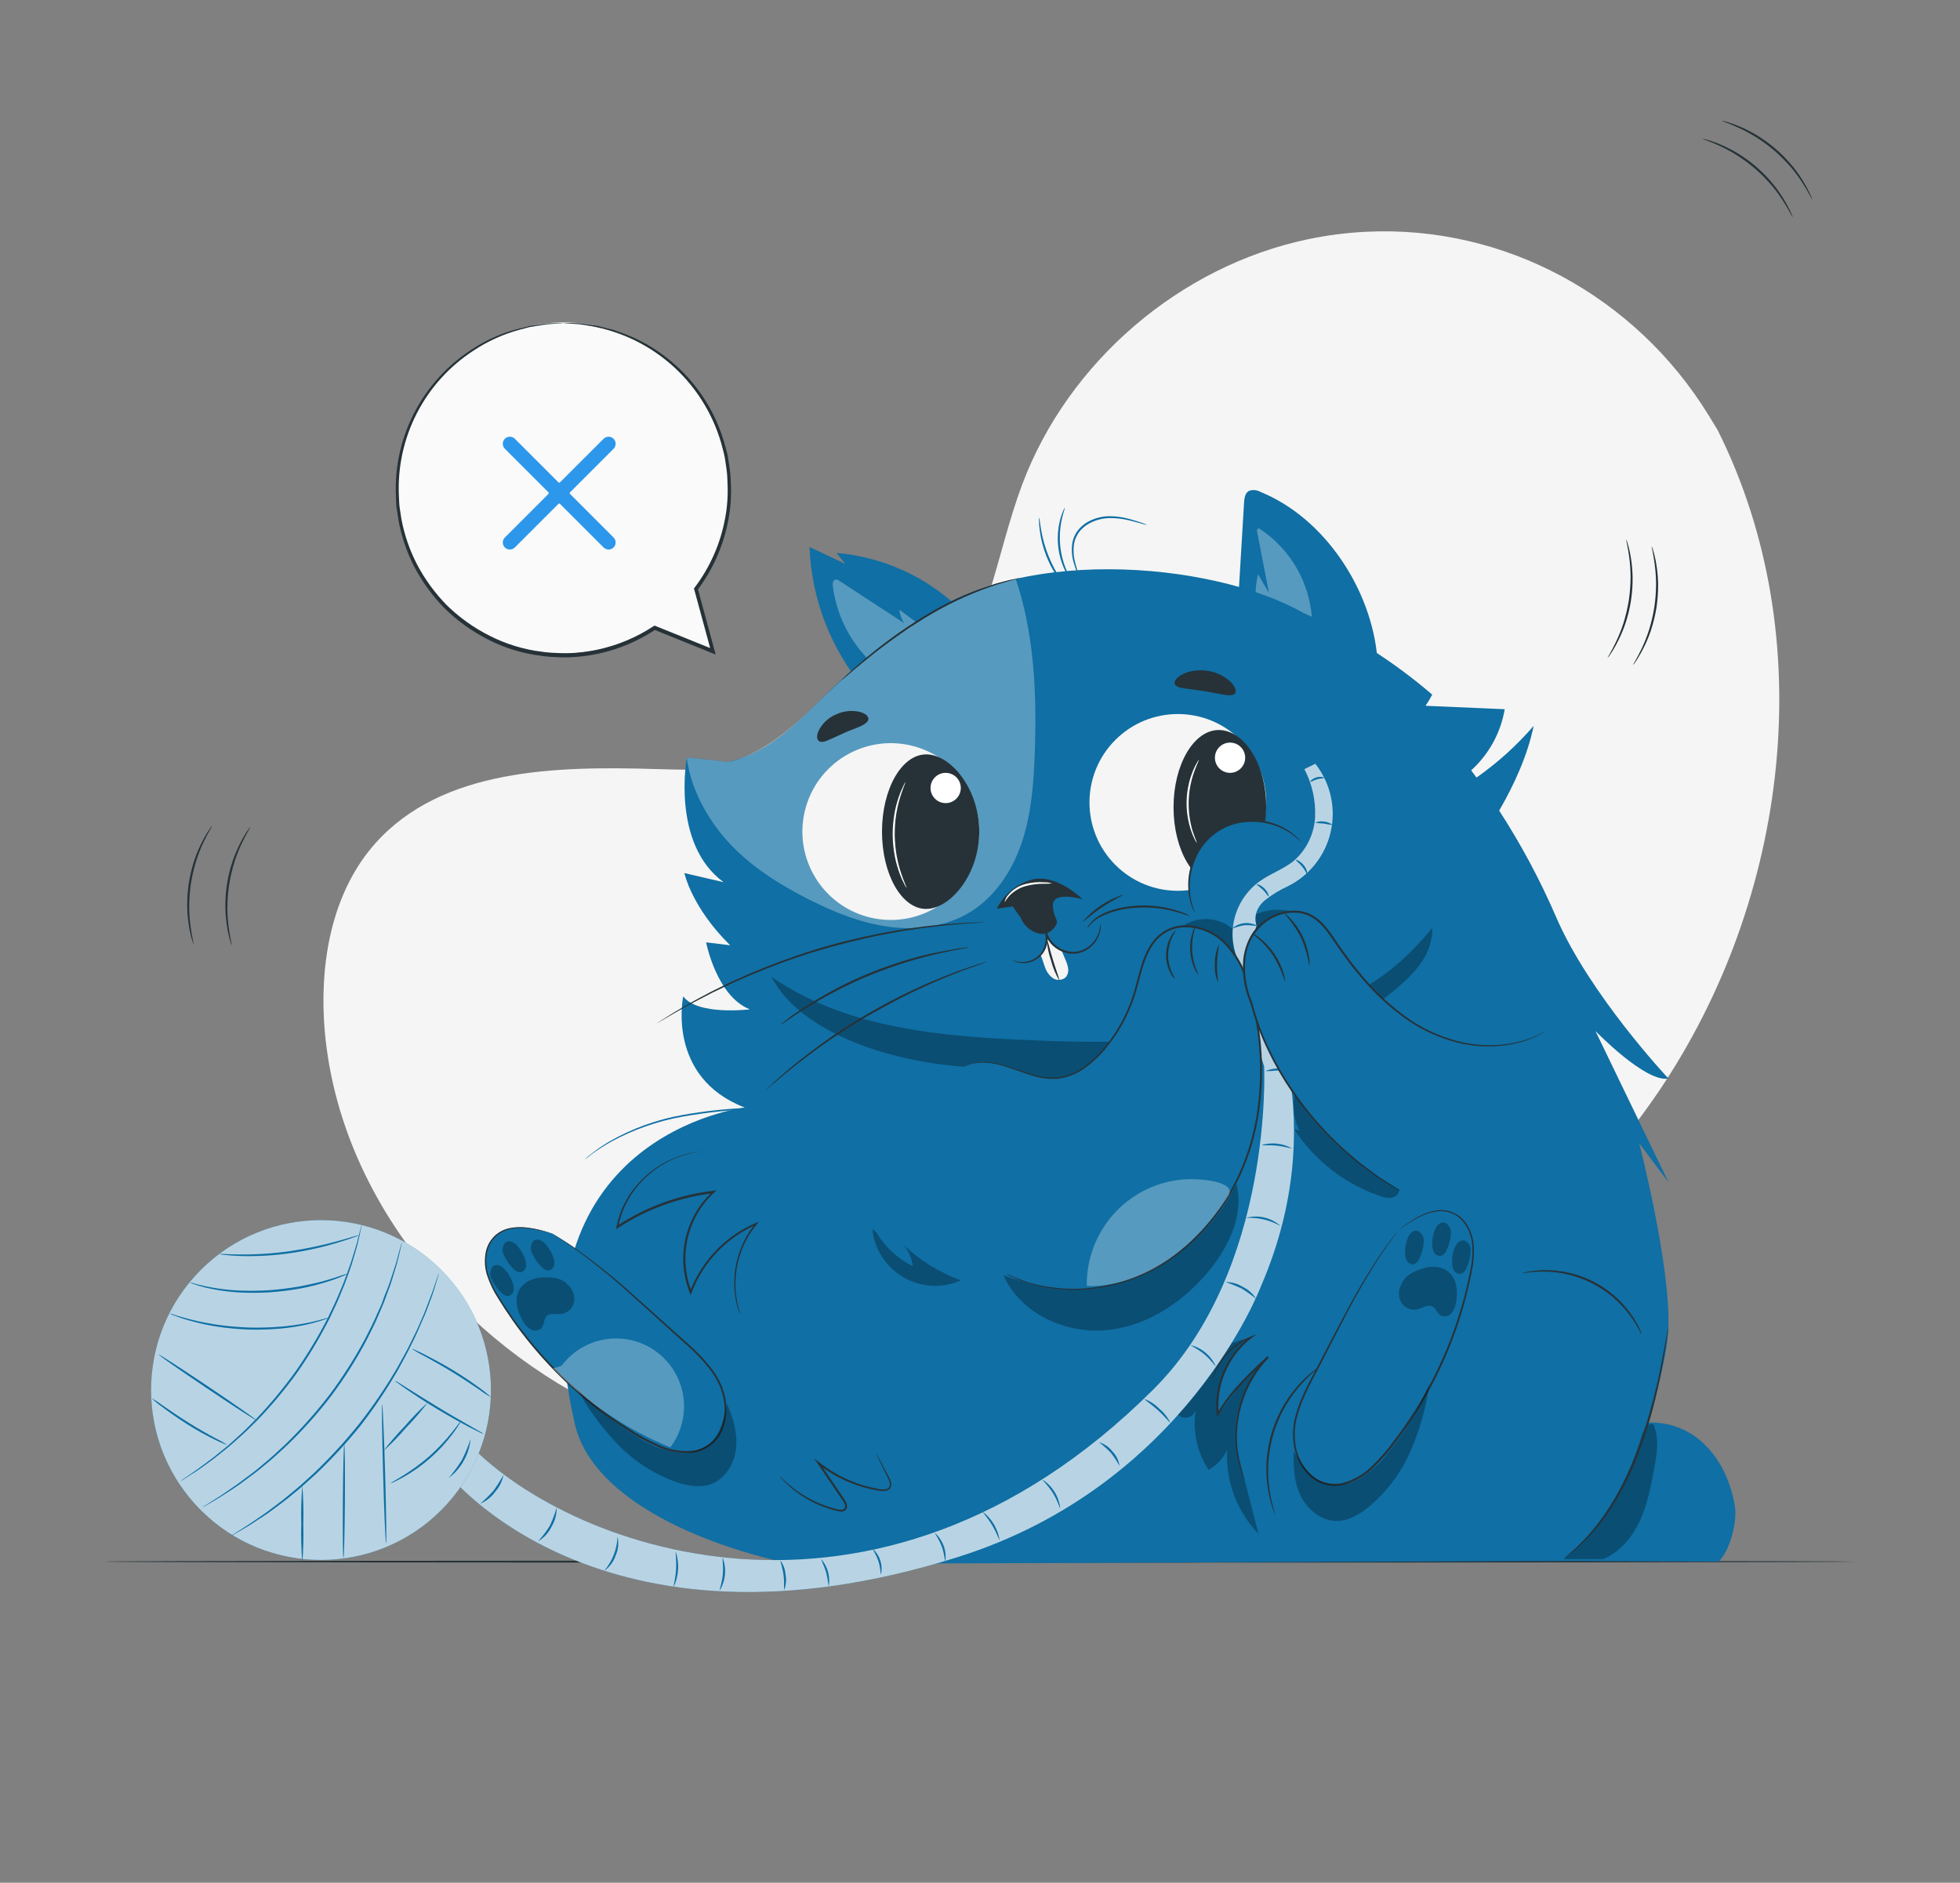 <svg width="178" height="171" viewBox="0 0 178 171" fill="none" xmlns="http://www.w3.org/2000/svg">
<rect x="0" y="0" width="178" height="171" fill="#808080" stroke="none"/>
<path d="M155.975 39.033L155.152 37.691C148.541 26.936 136.64 20.414 124.027 21.052C122.248 21.142 120.48 21.371 118.737 21.739C107.135 24.192 97.039 32.856 92.852 43.95C90.392 50.478 89.705 57.99 85.02 63.173C78.943 69.916 68.623 70.126 59.552 69.849C50.481 69.571 40.154 69.806 34.105 76.573C30.314 80.813 29.121 86.84 29.416 92.519C30.225 107.545 40.83 120.999 54.337 127.663C67.843 134.327 83.703 134.94 98.481 132.003C119.157 127.887 138.822 116.581 150.642 99.122C162.461 81.664 165.433 57.88 155.975 39.033Z" fill="#F5F5F5"/>
<path d="M168.52 141.832C168.52 141.885 132.92 141.928 89.004 141.928C45.088 141.928 9.48 141.896 9.48 141.832C9.48 141.768 45.081 141.739 89.004 141.739C132.927 141.739 168.52 141.782 168.52 141.832Z" fill="#263238"/>
<path d="M112.389 55.552C112.584 52.255 112.781 48.959 112.98 45.662C113.005 45.263 113.066 44.804 113.407 44.594C113.574 44.529 113.753 44.501 113.932 44.513C114.11 44.525 114.284 44.577 114.44 44.665C120.285 47.019 124.575 53.54 125.088 59.817" fill="#106FA4"/>
<g opacity="0.3">
<path d="M114.376 48.012C115.745 48.909 116.888 50.111 117.716 51.523C118.543 52.936 119.033 54.52 119.146 56.154C119.211 56.548 119.127 56.953 118.911 57.289C118.8 57.41 118.665 57.506 118.515 57.572C118.365 57.637 118.203 57.671 118.039 57.67C117.711 57.666 117.385 57.616 117.071 57.52C116.284 57.318 115.454 57.097 114.871 56.527C114.337 55.962 114.031 55.219 114.013 54.441C113.998 53.67 114.077 52.901 114.248 52.148L115.244 53.85L114.176 48.339C114.16 48.291 114.153 48.239 114.158 48.188C114.163 48.137 114.179 48.088 114.205 48.044C114.265 47.965 114.436 47.994 114.426 48.094" fill="white"/>
</g>
<path d="M78.502 62.572C75.451 58.95 73.697 54.413 73.518 49.681L76.775 51.216L75.96 50.222C80.713 50.619 85.124 52.855 88.252 56.456" fill="#106FA4"/>
<g opacity="0.3">
<path d="M80.306 61.134C79.027 60.204 77.952 59.022 77.148 57.66C76.344 56.298 75.828 54.786 75.632 53.216C75.607 53.003 75.632 52.722 75.832 52.65C75.906 52.637 75.982 52.641 76.055 52.661C76.128 52.682 76.195 52.718 76.252 52.768L82.129 56.609C81.874 56.243 81.715 55.818 81.666 55.374L84.158 57.2C84.253 57.253 84.336 57.324 84.404 57.408C84.471 57.493 84.521 57.591 84.55 57.695C84.551 57.812 84.525 57.928 84.472 58.032C84.419 58.137 84.342 58.228 84.247 58.297C83.832 58.671 83.327 58.932 82.781 59.053C82.235 59.174 81.667 59.151 81.132 58.987L82.2 59.916C81.882 60.122 81.526 60.261 81.153 60.325C80.78 60.389 80.397 60.377 80.029 60.29C79.993 60.466 80.01 60.648 80.079 60.814C80.147 60.979 80.264 61.121 80.413 61.219" fill="white"/>
</g>
<path d="M144.892 93.64C144.892 93.64 149.449 98.35 151.521 97.959C151.521 97.959 144.323 90.301 141.297 83.234C139.851 79.893 138.129 76.677 136.149 73.622C137.512 71.273 138.726 68.614 139.282 65.926C137.751 67.701 136.006 69.279 134.088 70.625C133.931 70.404 133.771 70.187 133.607 69.966C135.217 68.51 136.29 66.553 136.654 64.413L129.46 64.103C129.685 63.779 129.888 63.44 130.068 63.088C126.534 60.051 122.576 57.543 118.32 55.644C110.043 50.934 91.62 49.379 82.649 57.036C74.614 61.721 72.46 67.716 66.131 69.201L62.378 68.791C62.378 68.791 60.919 76.624 65.714 80.123L62.154 79.297C62.154 79.297 62.809 82.416 66.312 85.855L64.126 85.588C64.126 85.588 65.073 90.493 68.099 91.672C68.099 91.672 63.372 92.263 62.047 90.493C62.047 90.493 60.474 97.827 67.633 100.593C67.633 100.593 46.18 103.106 52.211 129.368C53.635 135.502 62.09 139.917 71.827 142.049L141.959 141.775C146.231 140.38 151.329 126.225 151.517 120.533C151.706 114.84 148.872 103.843 148.872 103.843L151.528 107.378L144.892 93.64Z" fill="#106FA4"/>
<path d="M64.735 104.584C60.709 104.342 56.754 107.471 56.066 111.447C58.686 109.71 61.677 108.612 64.799 108.243C63.569 109.374 62.713 110.852 62.342 112.481C61.971 114.11 62.104 115.813 62.724 117.364C63.243 115.977 64.038 114.71 65.061 113.64C66.084 112.57 67.314 111.719 68.676 111.138C67.746 112.26 67.121 113.603 66.861 115.037C66.602 116.472 66.717 117.949 67.195 119.326" fill="#106FA4"/>
<path d="M67.195 119.333C67.171 119.286 67.152 119.237 67.138 119.187C67.106 119.091 67.049 118.948 66.992 118.76C66.835 118.199 66.738 117.624 66.7 117.044C66.646 116.126 66.738 115.205 66.974 114.317C67.284 113.141 67.846 112.048 68.623 111.113L68.705 111.223C67.356 111.806 66.138 112.654 65.125 113.718C64.111 114.782 63.322 116.039 62.806 117.414L62.727 117.628L62.642 117.418C62.212 116.334 62.012 115.173 62.057 114.008C62.102 112.843 62.39 111.701 62.902 110.654C63.353 109.729 63.976 108.899 64.739 108.208L64.81 108.368C61.703 108.735 58.724 109.819 56.109 111.536L55.953 111.64L55.988 111.455C56.146 110.595 56.447 109.769 56.878 109.009C57.26 108.32 57.74 107.691 58.302 107.14C59.201 106.23 60.287 105.528 61.485 105.082C62.251 104.795 63.057 104.627 63.874 104.584C64.158 104.584 64.376 104.584 64.518 104.584C64.372 104.584 64.162 104.584 63.877 104.584C63.068 104.646 62.273 104.827 61.517 105.121C60.339 105.574 59.274 106.278 58.395 107.183C57.847 107.729 57.38 108.351 57.01 109.03C56.592 109.778 56.301 110.59 56.148 111.433L56.024 111.351C58.657 109.614 61.659 108.516 64.792 108.147L65.081 108.115L64.863 108.307C64.124 108.984 63.52 109.794 63.083 110.696C62.579 111.722 62.296 112.841 62.25 113.983C62.205 115.124 62.399 116.263 62.82 117.325H62.656C63.22 115.834 64.099 114.482 65.234 113.363C66.221 112.386 67.386 111.606 68.665 111.066L68.936 110.953L68.747 111.177C67.977 112.094 67.414 113.168 67.099 114.324C66.858 115.201 66.756 116.11 66.796 117.019C66.824 117.594 66.91 118.166 67.053 118.724C67.099 118.916 67.149 119.062 67.174 119.158C67.187 119.216 67.194 119.274 67.195 119.333Z" fill="#263238"/>
<path d="M138.245 115.63C140.419 115.171 142.684 115.474 144.661 116.488C146.637 117.503 148.203 119.168 149.096 121.202" fill="#106FA4"/>
<path d="M149.096 121.202C149.061 121.22 148.787 120.525 148.092 119.561C147.188 118.303 145.997 117.278 144.619 116.571C143.24 115.863 141.714 115.493 140.164 115.492C138.975 115.492 138.249 115.67 138.245 115.63C138.408 115.571 138.576 115.529 138.747 115.506C139.217 115.417 139.693 115.37 140.171 115.363C141.748 115.328 143.309 115.686 144.713 116.406C146.117 117.126 147.318 118.184 148.21 119.486C148.481 119.876 148.719 120.288 148.922 120.718C148.998 120.872 149.057 121.034 149.096 121.202Z" fill="#263238"/>
<g opacity="0.3">
<path d="M113.518 121.547C110.933 121.96 107.644 123.914 106.444 126.232C106.188 126.727 106.423 126.794 106.444 127.35C106.444 127.63 106.523 127.904 106.672 128.141C106.82 128.378 107.033 128.569 107.284 128.692C107.412 128.744 107.549 128.768 107.686 128.764C107.824 128.759 107.959 128.726 108.083 128.666C108.207 128.605 108.316 128.52 108.405 128.415C108.494 128.309 108.56 128.187 108.598 128.055C108.289 129.951 108.703 131.895 109.758 133.501C110.485 133.091 111.071 132.471 111.439 131.721C111.371 133.112 111.589 134.502 112.079 135.806C112.568 137.109 113.32 138.298 114.287 139.301L113.026 134.384C112.574 132.604 112.136 131.091 112.257 129.265C112.386 127.314 113.546 125.669 114.447 124.053C113.208 124.591 111.773 127.026 110.552 128.51C110.479 127.218 110.7 125.927 111.199 124.733C111.698 123.539 112.462 122.474 113.432 121.618" fill="black"/>
</g>
<path d="M113.033 134.441C112.993 134.375 112.959 134.305 112.934 134.231C112.88 134.089 112.777 133.875 112.692 133.601C112.425 132.802 112.263 131.972 112.211 131.131C112.127 129.85 112.278 128.565 112.656 127.339C113.122 125.781 113.953 124.357 115.08 123.185L115.205 123.313C114.165 124.245 113.177 125.235 112.247 126.278C111.646 126.964 111.115 127.708 110.663 128.5L110.524 128.745L110.492 128.468C110.334 126.999 110.601 125.517 111.261 124.196C111.807 123.076 112.618 122.107 113.624 121.373L113.692 121.494C112.985 121.757 112.336 122.157 111.784 122.672C111.367 123.058 111.008 123.502 110.716 123.989C110.531 124.3 110.371 124.625 110.239 124.961C110.201 125.082 110.156 125.201 110.104 125.317C110.1 125.286 110.1 125.255 110.104 125.225C110.121 125.16 110.143 125.068 110.182 124.95C110.299 124.603 110.451 124.268 110.634 123.95C110.923 123.448 111.282 122.99 111.702 122.59C112.261 122.06 112.919 121.645 113.639 121.369L114.116 121.188L113.703 121.49C112.732 122.222 111.951 123.177 111.428 124.274C110.794 125.568 110.539 127.014 110.691 128.446L110.52 128.411C110.979 127.609 111.516 126.854 112.122 126.157C113.058 125.109 114.052 124.115 115.102 123.181L115.226 123.309C114.115 124.459 113.291 125.854 112.82 127.382C112.438 128.59 112.276 129.858 112.343 131.123C112.384 131.958 112.526 132.784 112.766 133.583C112.845 133.865 112.937 134.071 112.98 134.217C113.003 134.291 113.02 134.366 113.033 134.441Z" fill="#263238"/>
<path d="M70.794 134.064C72.192 135.616 74.032 136.701 76.067 137.175C76.177 137.22 76.297 137.234 76.415 137.218C76.533 137.202 76.645 137.155 76.739 137.083C76.946 136.855 76.775 136.496 76.604 136.243L74.344 132.903C75.953 134.175 77.861 135.014 79.886 135.339C80.225 135.392 80.641 135.392 80.812 135.1C80.861 134.972 80.879 134.834 80.865 134.697C80.85 134.56 80.804 134.429 80.73 134.313C80.374 133.551 80.018 132.8 79.598 132.067" fill="#106FA4"/>
<path d="M79.598 132.053C79.641 132.108 79.678 132.167 79.708 132.231L79.993 132.765C80.121 133.003 80.267 133.288 80.438 133.612C80.528 133.778 80.621 133.956 80.716 134.146C80.834 134.346 80.911 134.567 80.94 134.797C80.95 134.935 80.909 135.072 80.826 135.182C80.735 135.291 80.609 135.366 80.47 135.396C80.195 135.438 79.914 135.424 79.644 135.356C79.056 135.255 78.476 135.109 77.91 134.919C76.6 134.481 75.375 133.82 74.29 132.964L74.425 132.839L74.817 133.42L76.077 135.285L76.679 136.172C76.785 136.324 76.864 136.494 76.91 136.674C76.937 136.773 76.932 136.878 76.896 136.974C76.859 137.07 76.793 137.152 76.707 137.208C76.54 137.292 76.347 137.312 76.166 137.265C75.999 137.236 75.849 137.186 75.693 137.151C75.383 137.062 75.087 136.969 74.81 136.862C74.29 136.667 73.788 136.429 73.307 136.15C72.611 135.75 71.967 135.266 71.389 134.708C71.186 134.509 71.033 134.352 70.94 134.235C70.886 134.18 70.839 134.119 70.798 134.053C70.86 134.098 70.917 134.149 70.969 134.207C71.072 134.313 71.228 134.466 71.438 134.655C72.029 135.186 72.677 135.65 73.371 136.036C73.85 136.304 74.348 136.532 74.863 136.72C75.141 136.823 75.433 136.912 75.735 136.998C76.038 137.083 76.376 137.2 76.618 137.065C76.675 137.027 76.717 136.972 76.739 136.908C76.761 136.843 76.761 136.774 76.739 136.709C76.697 136.552 76.626 136.405 76.529 136.275C76.333 135.987 76.134 135.691 75.928 135.392C75.519 134.787 75.098 134.165 74.664 133.527L74.272 132.946L73.916 132.448L74.404 132.818C75.939 134.033 77.748 134.854 79.673 135.21C79.923 135.277 80.184 135.294 80.442 135.26C80.55 135.246 80.649 135.191 80.719 135.106C80.788 135.022 80.823 134.914 80.815 134.805C80.791 134.589 80.723 134.381 80.616 134.192C80.523 134.004 80.434 133.836 80.353 133.655L79.936 132.797L79.68 132.249C79.644 132.187 79.616 132.121 79.598 132.053Z" fill="#263238"/>
<g opacity="0.3">
<path d="M79.577 111.914C80.363 113.242 81.515 114.315 82.894 115.007C82.816 114.276 82.512 113.587 82.026 113.035C83.528 114.466 85.308 115.574 87.255 116.289C86.426 116.658 85.521 116.825 84.615 116.776C83.708 116.727 82.827 116.463 82.042 116.006C81.258 115.549 80.593 114.913 80.103 114.148C79.613 113.384 79.312 112.515 79.224 111.611" fill="black"/>
</g>
<g opacity="0.3">
<path d="M70.05 88.713C72.877 94.149 82.019 96.834 89.189 96.951C91.403 96.983 94.529 98.621 96.722 98.407C101.645 97.934 105.643 95.281 110.577 94.847C113.649 94.587 116.739 94.491 119.776 93.975C122.813 93.459 122.674 93.099 125.088 91.18C127.501 89.261 130.111 87.36 130.072 84.278C125.536 89.831 121.054 91.55 114.073 93.177C107.092 94.804 99.833 94.769 92.674 94.438C84.796 94.082 76.526 93.213 70.05 88.71" fill="black"/>
</g>
<path d="M94.372 47.019C94.404 47.019 94.433 47.421 94.539 48.058C94.68 48.887 94.907 49.7 95.216 50.482C95.531 51.264 95.926 52.01 96.394 52.711C96.607 52.99 96.806 53.28 96.989 53.58C96.989 53.58 96.907 53.519 96.782 53.384C96.605 53.195 96.44 52.995 96.287 52.786C95.781 52.097 95.363 51.347 95.045 50.554C94.726 49.754 94.513 48.916 94.411 48.062C94.378 47.805 94.359 47.547 94.354 47.289C94.347 47.199 94.353 47.107 94.372 47.019Z" fill="#106FA4"/>
<path d="M96.697 46.132C96.729 46.132 96.586 46.488 96.448 47.083C96.272 47.85 96.213 48.64 96.273 49.425C96.337 50.209 96.521 50.979 96.818 51.707C97.046 52.27 97.242 52.593 97.213 52.608C97.184 52.622 97.145 52.54 97.049 52.398C96.915 52.194 96.796 51.981 96.693 51.761C96.01 50.286 95.877 48.615 96.319 47.051C96.383 46.817 96.465 46.588 96.565 46.367C96.64 46.196 96.686 46.111 96.697 46.132Z" fill="#106FA4"/>
<path d="M53.126 105.299C53.168 105.248 53.216 105.201 53.268 105.16C53.364 105.075 53.503 104.94 53.699 104.804C54.246 104.37 54.824 103.976 55.429 103.626C57.439 102.487 59.625 101.696 61.898 101.284C64.163 100.871 66.459 100.643 68.761 100.6C69.644 100.579 70.356 100.572 70.848 100.572H71.417C71.484 100.566 71.55 100.566 71.617 100.572C71.551 100.588 71.484 100.596 71.417 100.597L70.851 100.625L68.765 100.714C66.474 100.787 64.191 101.025 61.933 101.426C59.68 101.838 57.506 102.604 55.493 103.697C54.889 104.037 54.305 104.413 53.745 104.822C53.35 105.139 53.137 105.31 53.126 105.299Z" fill="#106FA4"/>
<path d="M104.158 47.677C104.158 47.709 103.55 47.506 102.56 47.264C101.985 47.123 101.394 47.052 100.801 47.054C100.081 47.059 99.376 47.26 98.761 47.634C98.449 47.829 98.177 48.081 97.96 48.378C97.766 48.659 97.629 48.977 97.558 49.311C97.456 49.891 97.482 50.486 97.633 51.056C97.879 52.038 98.142 52.622 98.106 52.636C98.026 52.51 97.96 52.375 97.911 52.234C97.749 51.862 97.614 51.479 97.505 51.088C97.331 50.501 97.292 49.883 97.391 49.279C97.461 48.919 97.604 48.578 97.811 48.275C98.04 47.956 98.329 47.684 98.662 47.474C99.306 47.084 100.045 46.88 100.798 46.883C101.4 46.889 101.998 46.975 102.578 47.139C103.073 47.271 103.464 47.407 103.735 47.495C103.882 47.542 104.024 47.602 104.158 47.677Z" fill="#106FA4"/>
<path d="M157.569 136.891C157.185 134.335 155.931 131.818 153.792 130.362C151.652 128.906 148.573 128.735 146.537 130.333L138.085 141.761L156.077 141.836C157.081 140.906 157.772 138.244 157.569 136.891Z" fill="#106FA4"/>
<g opacity="0.3">
<path d="M145.604 141.597C147.124 140.963 148.245 139.6 148.936 138.105C149.627 136.61 149.929 134.972 150.232 133.352C150.481 132.01 150.716 130.561 150.132 129.322C149.993 129.315 149.854 129.344 149.729 129.406C149.604 129.468 149.498 129.562 149.42 129.678C149.264 129.914 149.15 130.176 149.082 130.451C147.69 134.844 145.543 138.639 142.037 141.611" fill="black"/>
</g>
<g opacity="0.3">
<path d="M92.161 52.33C93.941 57.46 94.165 63.01 93.973 68.418C93.877 71.116 93.674 73.843 92.831 76.41C91.987 78.977 90.438 81.394 88.138 82.818C85.967 84.16 83.282 84.513 80.748 84.178C78.213 83.843 75.806 82.871 73.525 81.725C70.919 80.415 68.409 78.849 66.387 76.741C64.365 74.633 62.706 71.689 62.371 68.795L66.123 69.204C66.123 69.204 69.01 68.898 73.5 64.555C78.405 59.813 79.299 59.233 82.973 56.762C85.822 54.878 88.913 53.387 92.161 52.33Z" fill="white"/>
</g>
<g opacity="0.3">
<path d="M107.669 83.95C108.378 83.55 109.199 83.393 110.007 83.503C110.814 83.612 111.563 83.983 112.14 84.559C112.711 83.812 113.484 83.245 114.367 82.923C115.25 82.601 116.207 82.539 117.124 82.743C116.012 83.181 114.976 83.792 114.055 84.555C113.176 85.363 112.542 86.524 112.653 87.713C111.553 86.528 110.288 85.508 108.897 84.683C108.32 84.327 107.562 84.039 107.021 84.438" fill="black"/>
</g>
<path d="M119.929 124.057C117.863 125.54 116.339 127.66 115.593 130.092C114.846 132.524 114.918 135.133 115.796 137.521" fill="#106FA4"/>
<path d="M115.796 137.521C115.767 137.478 115.744 137.431 115.729 137.382C115.693 137.286 115.632 137.151 115.572 136.965C115.398 136.451 115.266 135.924 115.177 135.388C114.866 133.612 114.98 131.788 115.509 130.064C116.038 128.34 116.967 126.766 118.221 125.47C118.595 125.082 119.001 124.724 119.434 124.402C119.584 124.285 119.712 124.203 119.79 124.146C119.869 124.089 119.922 124.064 119.926 124.071C119.782 124.208 119.631 124.338 119.474 124.459C119.064 124.806 118.676 125.178 118.313 125.573C117.101 126.874 116.201 128.433 115.679 130.133C115.157 131.832 115.028 133.628 115.301 135.385C115.381 135.916 115.494 136.442 115.64 136.958C115.704 137.142 115.757 137.33 115.796 137.521Z" fill="#263238"/>
<path d="M127.01 111.732C128.466 110.614 130.346 109.44 131.994 110.226C132.451 110.477 132.842 110.831 133.137 111.26C133.432 111.689 133.622 112.181 133.692 112.697C133.82 113.73 133.755 114.778 133.5 115.787C132.305 121.676 129.707 127.189 125.928 131.86C124.557 133.555 122.606 135.271 120.478 134.805C118.491 134.367 117.363 132.095 117.48 130.063C117.598 128.03 118.623 126.182 119.573 124.367C121.83 120.095 124.023 115.41 126.999 111.718" fill="#106FA4"/>
<path d="M127.01 111.732C126.982 111.779 126.951 111.824 126.918 111.867L126.633 112.248C126.38 112.583 126.014 113.085 125.565 113.743C124.324 115.621 123.188 117.565 122.162 119.568L120.026 123.711C119.271 125.207 118.32 126.752 117.826 128.56C117.56 129.478 117.51 130.446 117.68 131.387C117.859 132.366 118.344 133.263 119.064 133.95C119.438 134.287 119.886 134.53 120.371 134.662C120.868 134.791 121.388 134.804 121.891 134.701C122.921 134.436 123.86 133.898 124.611 133.145C125.379 132.402 126.079 131.59 126.701 130.721C127.341 129.881 127.918 129.012 128.481 128.151C130.474 124.967 131.983 121.505 132.956 117.877C133.169 117.07 133.352 116.284 133.504 115.52C133.665 114.796 133.738 114.054 133.721 113.313C133.678 111.914 132.945 110.643 131.902 110.219C131.422 110.016 130.895 109.953 130.382 110.037C129.949 110.11 129.527 110.241 129.129 110.425C128.577 110.687 128.049 110.997 127.551 111.351L127.16 111.629C127.074 111.689 127.025 111.718 127.025 111.718L127.149 111.615C127.235 111.543 127.359 111.447 127.53 111.323C128.02 110.952 128.545 110.63 129.097 110.361C129.499 110.165 129.927 110.027 130.367 109.952C130.939 109.847 131.529 109.924 132.053 110.173C132.578 110.423 133.011 110.831 133.29 111.34C133.634 111.94 133.826 112.615 133.849 113.306C133.873 114.057 133.805 114.809 133.646 115.545C133.493 116.314 133.315 117.104 133.105 117.916C132.139 121.561 130.633 125.041 128.637 128.24C128.082 129.108 127.502 129.977 126.857 130.824C126.229 131.704 125.522 132.525 124.746 133.277C123.971 134.053 123.001 134.606 121.937 134.876C121.407 134.983 120.859 134.967 120.335 134.829C119.821 134.687 119.347 134.425 118.954 134.064C118.208 133.35 117.71 132.417 117.53 131.401C117.355 130.434 117.407 129.439 117.683 128.496C118.192 126.652 119.153 125.107 119.908 123.619C120.663 122.131 121.41 120.749 122.073 119.486C123.111 117.485 124.266 115.547 125.533 113.683C125.989 113.028 126.366 112.533 126.626 112.205L126.928 111.849C126.954 111.809 126.981 111.77 127.01 111.732Z" fill="#263238"/>
<g opacity="0.3">
<path d="M127.188 116.809V116.827C127.544 115.823 128.302 115.534 129.118 115.239C129.933 114.943 130.919 114.975 131.574 115.545C132.329 116.2 132.425 117.353 132.222 118.332C132.174 118.678 132.032 119.005 131.813 119.276C131.699 119.408 131.546 119.5 131.376 119.539C131.207 119.578 131.029 119.562 130.869 119.493C130.513 119.297 130.403 118.781 130.025 118.624C129.648 118.468 129.15 118.82 128.694 118.934C128.382 118.994 128.059 118.945 127.78 118.795C127.5 118.644 127.281 118.402 127.16 118.108C127.078 117.901 127.038 117.679 127.043 117.456C127.048 117.233 127.097 117.013 127.188 116.809Z" fill="black"/>
</g>
<g opacity="0.3">
<path d="M128.74 111.796C128.923 111.878 129.076 112.015 129.176 112.188C129.276 112.361 129.32 112.562 129.299 112.761C129.282 113.208 129.184 113.648 129.011 114.06C128.886 114.416 128.676 114.812 128.299 114.826C128.193 114.823 128.09 114.793 127.999 114.739C127.908 114.684 127.832 114.608 127.779 114.516C127.677 114.33 127.62 114.123 127.612 113.911C127.576 113.426 127.652 112.939 127.833 112.487C127.91 112.251 128.057 112.044 128.253 111.892C128.352 111.818 128.472 111.777 128.596 111.777C128.72 111.777 128.841 111.818 128.94 111.892" fill="black"/>
</g>
<g opacity="0.3">
<path d="M133.005 112.672C133.188 112.753 133.34 112.891 133.441 113.064C133.541 113.237 133.584 113.438 133.564 113.637C133.546 114.084 133.448 114.524 133.276 114.936C133.151 115.292 132.937 115.687 132.564 115.702C132.458 115.699 132.354 115.669 132.263 115.615C132.172 115.561 132.096 115.484 132.044 115.392C131.938 115.207 131.881 114.999 131.877 114.787C131.842 114.302 131.916 113.815 132.094 113.363C132.173 113.127 132.32 112.92 132.517 112.768C132.616 112.693 132.737 112.652 132.861 112.652C132.985 112.652 133.106 112.693 133.204 112.768" fill="black"/>
</g>
<g opacity="0.3">
<path d="M131.204 111.042C131.386 111.125 131.538 111.263 131.638 111.436C131.738 111.61 131.782 111.81 131.763 112.01C131.743 112.455 131.646 112.894 131.474 113.306C131.346 113.662 131.136 114.06 130.762 114.071C130.656 114.069 130.553 114.039 130.462 113.984C130.371 113.93 130.295 113.853 130.243 113.761C130.14 113.577 130.084 113.371 130.079 113.16C130.04 112.675 130.115 112.187 130.296 111.736C130.373 111.499 130.521 111.292 130.72 111.141C130.818 111.067 130.938 111.026 131.061 111.026C131.185 111.026 131.305 111.067 131.403 111.141" fill="black"/>
</g>
<g opacity="0.3">
<path d="M129.822 125.595C129.538 127.749 128.952 129.852 128.082 131.843C127.204 133.841 125.861 135.601 124.166 136.976C123.382 137.588 122.464 138.115 121.471 138.14C120.064 138.176 118.783 137.168 118.149 135.912C117.516 134.655 117.437 133.195 117.501 131.793C118.181 132.928 118.947 134.139 120.178 134.641C120.723 134.823 121.3 134.886 121.871 134.825C122.442 134.763 122.993 134.579 123.486 134.285C124.468 133.69 125.327 132.911 126.017 131.992C127.542 130.13 128.796 128.061 129.741 125.848" fill="black"/>
</g>
<path d="M50.089 112.017C48.338 111.479 46.173 111.034 44.884 112.352C44.547 112.748 44.306 113.218 44.183 113.723C44.059 114.229 44.056 114.756 44.172 115.264C44.413 116.277 44.84 117.237 45.433 118.094C48.615 123.191 52.976 127.447 58.149 130.504C60.025 131.608 62.453 132.533 64.283 131.348C65.995 130.244 66.251 127.72 65.433 125.858C64.614 123.996 63.012 122.612 61.478 121.248C57.868 118.044 54.172 114.42 50.086 111.992" fill="#106FA4"/>
<path d="M50.089 112.017C50.089 112.017 50.139 112.038 50.235 112.092L50.645 112.334C51.001 112.551 51.531 112.882 52.19 113.334C54.029 114.638 55.789 116.049 57.462 117.56L60.94 120.671C62.168 121.8 63.61 122.911 64.731 124.459C65.321 125.246 65.72 126.159 65.896 127.126C66.078 128.143 65.935 129.192 65.486 130.123C65.243 130.597 64.891 131.008 64.461 131.323C64.018 131.637 63.509 131.844 62.973 131.928C61.878 132.051 60.77 131.874 59.769 131.416C58.775 130.982 57.822 130.462 56.921 129.86C56.024 129.29 55.173 128.678 54.35 128.062C52.79 126.856 51.326 125.53 49.972 124.096C48.74 122.798 47.602 121.413 46.568 119.952C46.088 119.265 45.643 118.585 45.233 117.92C44.825 117.287 44.497 116.607 44.254 115.894C44.034 115.239 43.978 114.54 44.091 113.858C44.174 113.283 44.436 112.749 44.84 112.331C45.243 111.914 45.769 111.635 46.34 111.533C46.781 111.451 47.23 111.43 47.675 111.469C48.287 111.53 48.891 111.649 49.48 111.825C49.683 111.882 49.836 111.928 49.936 111.964L50.089 112.021L49.932 111.981L49.47 111.86C48.879 111.703 48.277 111.597 47.668 111.544C47.23 111.511 46.79 111.538 46.358 111.622C45.847 111.725 45.375 111.972 44.998 112.334C44.169 113.099 43.93 114.545 44.379 115.869C44.623 116.569 44.95 117.238 45.354 117.859C45.767 118.521 46.214 119.194 46.693 119.878C48.876 122.934 51.503 125.648 54.486 127.93C55.305 128.546 56.152 129.155 57.045 129.71C57.933 130.307 58.873 130.821 59.854 131.248C60.82 131.692 61.888 131.867 62.944 131.754C63.457 131.676 63.944 131.479 64.368 131.181C64.777 130.884 65.109 130.495 65.337 130.045C65.771 129.15 65.91 128.14 65.735 127.161C65.567 126.22 65.18 125.331 64.607 124.566C63.51 123.042 62.079 121.928 60.851 120.792L57.391 117.663C55.728 116.144 53.982 114.717 52.161 113.391C51.513 112.928 50.993 112.59 50.641 112.362L50.239 112.106L50.089 112.017Z" fill="#263238"/>
<g opacity="0.3">
<path d="M51.705 116.83C51.018 116.015 50.21 116.008 49.342 116.018C48.473 116.029 47.562 116.407 47.149 117.165C46.672 118.048 46.985 119.158 47.505 120.013C47.668 120.321 47.915 120.576 48.217 120.75C48.368 120.835 48.544 120.869 48.716 120.846C48.889 120.824 49.049 120.746 49.174 120.625C49.441 120.315 49.367 119.799 49.658 119.514C49.95 119.23 50.552 119.39 51.015 119.34C51.328 119.287 51.613 119.128 51.822 118.889C52.032 118.651 52.153 118.347 52.165 118.03C52.174 117.585 52.009 117.155 51.705 116.83Z" fill="black"/>
</g>
<g opacity="0.3">
<path d="M48.491 112.679C48.348 112.82 48.253 113.003 48.22 113.201C48.187 113.399 48.217 113.603 48.306 113.783C48.475 114.193 48.716 114.571 49.018 114.897C49.256 115.178 49.598 115.484 49.947 115.367C50.045 115.327 50.132 115.263 50.198 115.18C50.264 115.097 50.307 114.998 50.324 114.893C50.356 114.684 50.338 114.471 50.271 114.27C50.131 113.802 49.888 113.371 49.559 113.01C49.403 112.815 49.192 112.673 48.953 112.601C48.834 112.568 48.708 112.575 48.593 112.621C48.478 112.666 48.381 112.748 48.316 112.854" fill="black"/>
</g>
<g opacity="0.3">
<path d="M44.806 114.997C44.664 115.138 44.569 115.319 44.536 115.517C44.503 115.714 44.533 115.917 44.621 116.097C44.791 116.507 45.032 116.885 45.333 117.211C45.575 117.492 45.913 117.798 46.266 117.681C46.364 117.641 46.45 117.576 46.516 117.493C46.582 117.41 46.626 117.312 46.643 117.208C46.674 116.998 46.655 116.785 46.586 116.585C46.448 116.116 46.205 115.685 45.874 115.324C45.719 115.13 45.508 114.987 45.269 114.915C45.15 114.882 45.023 114.889 44.908 114.935C44.793 114.98 44.696 115.062 44.632 115.168" fill="black"/>
</g>
<g opacity="0.3">
<path d="M45.924 112.839C45.782 112.98 45.687 113.162 45.654 113.36C45.621 113.557 45.65 113.76 45.739 113.939C45.908 114.35 46.149 114.727 46.451 115.054C46.693 115.335 47.031 115.641 47.383 115.524C47.482 115.484 47.568 115.419 47.634 115.336C47.7 115.253 47.744 115.155 47.761 115.05C47.792 114.841 47.772 114.627 47.704 114.427C47.566 113.958 47.322 113.527 46.992 113.167C46.836 112.972 46.625 112.829 46.387 112.758C46.267 112.725 46.141 112.732 46.026 112.777C45.911 112.823 45.814 112.905 45.749 113.01" fill="black"/>
</g>
<g opacity="0.3">
<path d="M52.332 125.983C53.349 127.897 54.63 129.659 56.138 131.216C57.653 132.784 59.522 133.965 61.588 134.662C62.535 134.965 63.578 135.136 64.518 134.812C65.849 134.352 66.693 132.961 66.846 131.561C66.999 130.162 66.572 128.763 66.01 127.475C65.771 128.778 65.479 130.18 64.497 131.07C64.054 131.432 63.539 131.694 62.986 131.838C62.433 131.982 61.855 132.004 61.293 131.903C60.163 131.691 59.086 131.264 58.117 130.647C56.038 129.435 54.139 127.937 52.478 126.197" fill="black"/>
</g>
<g opacity="0.3">
<path d="M51.008 124.05C50.904 124.192 50.801 124.338 50.702 124.484C51.141 123.775 51.72 123.162 52.403 122.683C53.086 122.204 53.859 121.868 54.676 121.696C55.492 121.524 56.335 121.52 57.154 121.683C57.972 121.845 58.749 122.173 59.437 122.644C60.125 123.116 60.711 123.722 61.158 124.426C61.606 125.131 61.906 125.918 62.041 126.742C62.175 127.565 62.141 128.407 61.941 129.217C61.741 130.027 61.379 130.789 60.876 131.455C56.874 129.818 53.251 127.377 50.232 124.281" fill="white"/>
</g>
<path d="M151.513 120.536C151.516 120.616 151.51 120.696 151.496 120.775C151.471 120.953 151.439 121.177 151.403 121.458C151.321 122.053 151.182 122.907 150.986 123.95C150.502 126.705 149.773 129.41 148.808 132.035C148.253 133.475 147.583 134.868 146.803 136.2C146.622 136.506 146.426 136.791 146.248 137.076L145.978 137.492L145.689 137.88L145.141 138.61C144.952 138.835 144.764 139.045 144.586 139.244C144.408 139.443 144.247 139.646 144.069 139.81L143.578 140.283L143.147 140.693L142.756 141.003L142.211 141.43C142.151 141.483 142.084 141.529 142.012 141.565C142.066 141.505 142.124 141.449 142.186 141.398L142.709 140.949L143.087 140.629L143.503 140.209L143.984 139.732C144.158 139.564 144.311 139.358 144.486 139.158L145.027 138.521L145.565 137.788L145.846 137.403C145.935 137.268 146.02 137.129 146.109 136.987C146.287 136.702 146.465 136.417 146.658 136.115C147.416 134.785 148.071 133.4 148.619 131.971C149.584 129.359 150.333 126.673 150.858 123.939C151.068 122.893 151.214 122.042 151.332 121.447C151.382 121.17 151.424 120.946 151.456 120.771C151.469 120.691 151.488 120.613 151.513 120.536Z" fill="#263238"/>
<path d="M69.612 98.941C69.659 98.877 69.714 98.82 69.776 98.77L70.271 98.307C70.488 98.105 70.755 97.862 71.076 97.595C71.396 97.328 71.752 97.004 72.165 96.677C72.98 96.004 73.98 95.253 75.123 94.434C76.266 93.615 77.558 92.8 78.954 91.988C80.349 91.177 81.72 90.479 82.98 89.881C84.24 89.283 85.408 88.813 86.398 88.432C86.889 88.236 87.341 88.076 87.736 87.941C88.131 87.805 88.477 87.688 88.758 87.603L89.409 87.403C89.483 87.376 89.559 87.357 89.637 87.346C89.567 87.383 89.495 87.414 89.42 87.439L88.779 87.67C88.502 87.766 88.163 87.887 87.772 88.026C87.38 88.165 86.932 88.336 86.444 88.539C85.465 88.927 84.308 89.429 83.055 90.023C81.802 90.618 80.456 91.344 79.032 92.141C77.608 92.939 76.355 93.779 75.205 94.569C74.055 95.36 73.069 96.115 72.233 96.773C71.816 97.094 71.453 97.403 71.129 97.67C70.805 97.937 70.527 98.165 70.306 98.361L69.787 98.799C69.734 98.853 69.676 98.901 69.612 98.941Z" fill="#263238"/>
<path d="M59.591 92.996C59.591 92.996 59.612 92.978 59.655 92.946L59.854 92.811L60.638 92.312C60.976 92.095 61.392 91.835 61.891 91.554C62.389 91.273 62.959 90.931 63.585 90.604L64.582 90.073C64.938 89.891 65.294 89.717 65.682 89.532C66.437 89.151 67.27 88.795 68.138 88.407C69.894 87.666 71.852 86.926 73.952 86.271C76.052 85.616 78.092 85.142 79.961 84.772C80.897 84.605 81.787 84.434 82.628 84.324C83.044 84.267 83.45 84.199 83.838 84.156L84.963 84.032C85.675 83.946 86.326 83.911 86.896 83.868C87.466 83.825 87.964 83.8 88.363 83.79L89.288 83.765H89.527C89.555 83.759 89.584 83.759 89.612 83.765H89.53L89.288 83.786L88.366 83.847C87.964 83.868 87.473 83.897 86.907 83.954C86.341 84.01 85.689 84.05 84.977 84.146L83.856 84.281C83.468 84.327 83.066 84.398 82.649 84.459C81.812 84.573 80.926 84.751 79.993 84.922C78.135 85.303 76.102 85.794 74.005 86.431C71.908 87.069 69.957 87.812 68.206 88.542C67.337 88.923 66.504 89.276 65.75 89.65C65.369 89.835 64.995 90.005 64.646 90.18L63.646 90.7C63.005 91.02 62.442 91.348 61.944 91.622C61.446 91.896 61.018 92.145 60.673 92.352L59.876 92.821L59.666 92.939C59.619 92.989 59.591 92.999 59.591 92.996Z" fill="#263238"/>
<path d="M102.015 81.262C102.037 81.316 101.118 81.704 100.104 82.384C99.089 83.064 98.374 83.758 98.324 83.715C99.296 82.568 100.572 81.718 102.005 81.262H102.015Z" fill="#263238"/>
<path d="M108.039 83.195C108.039 83.231 107.512 82.992 106.64 82.772C105.503 82.475 104.326 82.367 103.155 82.451C101.983 82.5 100.836 82.805 99.794 83.345C99.379 83.594 99.022 83.929 98.747 84.327C98.784 84.198 98.845 84.077 98.929 83.971C99.145 83.676 99.416 83.424 99.726 83.231C100.502 82.722 101.752 82.369 103.14 82.263C104.332 82.176 105.529 82.304 106.675 82.64C107.021 82.736 107.36 82.855 107.69 82.996C107.813 83.049 107.93 83.116 108.039 83.195Z" fill="#263238"/>
<path d="M96.341 86.164L96.757 87.161C96.88 87.419 96.964 87.694 97.007 87.976C97.027 88.118 97.016 88.263 96.975 88.401C96.935 88.538 96.865 88.665 96.772 88.774C96.611 88.909 96.411 88.988 96.201 88.999C95.992 89.01 95.785 88.952 95.611 88.834C95.274 88.585 95.025 88.234 94.899 87.834C94.749 87.442 94.65 87.029 94.468 86.652C94.699 86.442 94.873 86.176 94.975 85.881C95.076 85.585 95.102 85.269 95.049 84.961C95.049 84.961 95.408 86.1 96.341 86.164Z" fill="#F5F5F5"/>
<path d="M90.527 82.533C90.843 81.898 91.287 81.336 91.832 80.882C92.377 80.428 93.01 80.094 93.692 79.899C95.963 79.301 98.32 81.679 98.32 81.679C98.32 81.679 95.575 80.871 95.615 82.234C95.654 83.598 96.462 83.566 95.55 84.463C94.639 85.36 93.076 84.416 92.703 83.359L91.969 82.327L90.527 82.533Z" fill="#263238"/>
<path d="M99.933 83.868C99.933 83.868 99.933 83.914 99.951 83.996C99.963 84.121 99.963 84.246 99.951 84.37C99.885 84.826 99.701 85.257 99.417 85.62C99.209 85.895 98.948 86.125 98.648 86.296C98.349 86.468 98.018 86.576 97.676 86.616C97.253 86.649 96.829 86.581 96.437 86.418C96.046 86.255 95.698 86.002 95.422 85.68C95.15 85.367 94.958 84.992 94.863 84.587L95.038 84.537C95.145 84.872 95.174 85.228 95.123 85.576C95.072 85.924 94.942 86.255 94.742 86.545C94.473 86.922 94.092 87.205 93.653 87.354C93.214 87.503 92.74 87.51 92.297 87.375C92.203 87.346 92.113 87.309 92.026 87.264C91.969 87.232 91.941 87.214 91.941 87.207C91.941 87.2 92.072 87.257 92.314 87.314C92.657 87.392 93.012 87.392 93.354 87.314C93.867 87.198 94.316 86.892 94.611 86.456C94.79 86.185 94.907 85.877 94.951 85.554C94.995 85.232 94.967 84.904 94.867 84.594L95.041 84.548C95.132 84.922 95.312 85.269 95.565 85.559C95.821 85.86 96.144 86.097 96.508 86.251C96.872 86.406 97.267 86.474 97.662 86.449C97.984 86.414 98.296 86.315 98.58 86.159C98.865 86.002 99.115 85.791 99.317 85.538C99.6 85.197 99.793 84.79 99.879 84.356C99.926 84.057 99.915 83.868 99.933 83.868Z" fill="#263238"/>
<path d="M95.533 80.233C95.297 80.269 95.058 80.279 94.821 80.265C94.245 80.259 93.671 80.334 93.115 80.486C92.567 80.646 92.069 80.945 91.67 81.355C91.374 81.679 91.268 81.939 91.239 81.928C91.286 81.681 91.402 81.453 91.574 81.269C91.962 80.807 92.481 80.472 93.062 80.308C93.635 80.149 94.231 80.09 94.824 80.134C95.064 80.13 95.303 80.163 95.533 80.233Z" fill="white"/>
<path d="M96.216 89.08C95.873 88.503 95.614 87.879 95.447 87.229C95.225 86.596 95.095 85.934 95.063 85.263C95.116 85.263 95.305 86.125 95.625 87.175C95.946 88.225 96.266 89.058 96.216 89.08Z" fill="#263238"/>
<path d="M70.869 93.071C70.912 93.025 70.96 92.983 71.011 92.946L71.442 92.612C71.798 92.323 72.378 91.928 73.087 91.465C73.795 91.002 74.657 90.483 75.643 89.949C76.629 89.415 77.74 88.881 78.936 88.393C80.132 87.905 81.296 87.506 82.368 87.183C83.439 86.859 84.422 86.624 85.251 86.471C86.081 86.317 86.757 86.186 87.227 86.115L87.768 86.047C87.831 86.04 87.894 86.04 87.957 86.047C87.898 86.072 87.836 86.089 87.772 86.097L87.238 86.196C86.771 86.275 86.102 86.41 85.28 86.595C84.457 86.78 83.5 87.029 82.432 87.353C81.364 87.677 80.21 88.087 79.018 88.571C77.825 89.055 76.725 89.593 75.735 90.109C74.746 90.625 73.884 91.134 73.169 91.583C72.453 92.031 71.887 92.409 71.499 92.679L71.047 92.982C70.929 93.046 70.873 93.078 70.869 93.071Z" fill="#263238"/>
<path d="M88.707 77.388C89.736 73.075 87.073 68.746 82.76 67.717C78.448 66.689 74.118 69.352 73.09 73.665C72.061 77.977 74.724 82.307 79.037 83.335C83.35 84.363 87.679 81.701 88.707 77.388Z" fill="#F5F5F5"/>
<path d="M88.933 75.538C88.933 79.411 86.316 82.554 84.102 82.554C81.887 82.554 80.1 79.411 80.1 75.538C80.1 71.664 81.88 68.517 84.116 68.517C86.352 68.517 88.933 71.661 88.933 75.538Z" fill="#263238"/>
<path d="M85.882 72.942C86.64 72.942 87.256 72.327 87.256 71.568C87.256 70.809 86.64 70.194 85.882 70.194C85.123 70.194 84.507 70.809 84.507 71.568C84.507 72.327 85.123 72.942 85.882 72.942Z" fill="white"/>
<path d="M82.329 80.636C82.249 80.533 82.182 80.42 82.129 80.301C81.962 79.986 81.817 79.659 81.698 79.322C81.514 78.824 81.37 78.312 81.268 77.791C81.147 77.152 81.08 76.505 81.068 75.855C81.066 75.203 81.12 74.553 81.229 73.911C81.32 73.388 81.453 72.874 81.627 72.373C81.739 72.034 81.876 71.705 82.037 71.387C82.085 71.26 82.15 71.141 82.229 71.031C82.261 71.031 82.015 71.547 81.752 72.401C81.599 72.901 81.48 73.41 81.396 73.925C81.299 74.558 81.251 75.197 81.254 75.837C81.265 76.477 81.326 77.114 81.435 77.745C81.529 78.26 81.658 78.768 81.823 79.265C82.104 80.127 82.361 80.621 82.329 80.636Z" fill="white"/>
<path d="M78.865 65.313C78.843 65.573 78.544 65.773 78.153 65.958C77.761 66.143 77.231 66.314 76.707 66.552C76.184 66.791 75.725 66.997 75.333 67.175C74.942 67.353 74.621 67.46 74.39 67.321C74.158 67.182 74.13 66.794 74.39 66.278C74.741 65.627 75.313 65.122 76.002 64.854C76.663 64.563 77.4 64.496 78.103 64.662C78.605 64.797 78.886 65.064 78.865 65.313Z" fill="#263238"/>
<path d="M40.552 133.708L42.357 130.881C50.951 140.323 79.345 151.551 104.767 126.172C115.686 115.271 114.803 96.851 114.803 96.851L112.631 90.03H114.803C114.803 90.03 121.097 101.64 114.507 116.841C114.507 116.841 107.743 134.858 87.035 141.405C54.368 151.722 40.552 133.708 40.552 133.708Z" fill="#106FA4"/>
<g opacity="0.7">
<path d="M40.552 133.708L42.357 130.881C50.951 140.323 79.345 151.551 104.767 126.172C115.686 115.271 114.803 96.851 114.803 96.851L112.631 90.03H114.803C114.803 90.03 121.097 101.64 114.507 116.841C114.507 116.841 107.743 134.858 87.035 141.405C54.368 151.722 40.552 133.708 40.552 133.708Z" fill="white"/>
</g>
<path d="M40.065 137.162C46.092 131.135 46.092 121.364 40.065 115.337C34.038 109.31 24.267 109.31 18.24 115.337C12.213 121.364 12.213 131.135 18.24 137.162C24.267 143.189 34.038 143.189 40.065 137.162Z" fill="#106FA4"/>
<g opacity="0.7">
<path d="M40.065 137.162C46.092 131.135 46.092 121.364 40.065 115.337C34.038 109.31 24.267 109.31 18.24 115.337C12.213 121.364 12.213 131.135 18.24 137.162C24.267 143.189 34.038 143.189 40.065 137.162Z" fill="white"/>
</g>
<path d="M32.852 111.248C32.843 111.347 32.825 111.445 32.798 111.54C32.755 111.746 32.691 112.024 32.617 112.377C32.574 112.558 32.528 112.761 32.478 112.978C32.428 113.195 32.35 113.43 32.279 113.69C32.125 114.196 31.979 114.78 31.744 115.403L31.389 116.385C31.267 116.741 31.114 117.072 30.968 117.435C30.691 118.165 30.32 118.916 29.947 119.71C29.09 121.415 28.112 123.055 27.02 124.619C25.906 126.168 24.682 127.635 23.357 129.009C22.727 129.625 22.143 130.219 21.545 130.725C21.253 130.981 20.976 131.241 20.694 131.469L19.879 132.12C19.37 132.548 18.868 132.879 18.455 133.188C18.238 133.341 18.042 133.487 17.853 133.612L17.33 133.943L16.618 134.392C16.537 134.449 16.45 134.498 16.358 134.538C16.434 134.473 16.514 134.414 16.597 134.36L17.309 133.883L17.821 133.527C18.006 133.395 18.199 133.245 18.412 133.092C18.832 132.775 19.327 132.434 19.836 132.003L20.641 131.348C20.922 131.116 21.193 130.857 21.481 130.597C22.072 130.088 22.652 129.489 23.261 128.874C24.566 127.504 25.775 126.046 26.878 124.509C27.965 122.953 28.943 121.324 29.804 119.632C30.182 118.842 30.552 118.097 30.837 117.375C30.986 117.019 31.143 116.663 31.267 116.332C31.392 116.001 31.509 115.666 31.623 115.356C31.866 114.737 32.022 114.157 32.182 113.658C32.257 113.405 32.335 113.17 32.396 112.946C32.456 112.722 32.503 112.53 32.549 112.348C32.642 111.992 32.713 111.725 32.766 111.522C32.787 111.429 32.816 111.337 32.852 111.248Z" fill="#106FA4"/>
<path d="M36.501 112.822C36.49 112.926 36.469 113.03 36.44 113.131C36.39 113.348 36.323 113.64 36.234 114.011C36.187 114.203 36.134 114.416 36.077 114.648C36.02 114.879 35.938 115.125 35.856 115.392C35.689 115.922 35.529 116.542 35.269 117.193L34.888 118.229C34.756 118.585 34.582 118.941 34.422 119.333C34.112 120.098 33.71 120.885 33.293 121.714C32.347 123.497 31.264 125.204 30.053 126.819C28.825 128.418 27.476 129.921 26.02 131.316C25.337 131.946 24.689 132.551 24.041 133.064C23.72 133.324 23.421 133.591 23.111 133.815L22.225 134.473C21.673 134.904 21.129 135.239 20.666 135.541C20.203 135.844 19.794 136.104 19.455 136.3L18.672 136.755C18.583 136.812 18.491 136.862 18.395 136.905C18.476 136.838 18.563 136.777 18.654 136.723L19.416 136.239C19.751 136.033 20.157 135.78 20.609 135.456C21.061 135.132 21.602 134.794 22.15 134.36L23.023 133.708C23.329 133.48 23.624 133.21 23.941 132.95C24.585 132.434 25.223 131.828 25.903 131.198C27.343 129.799 28.68 128.297 29.904 126.706C31.107 125.099 32.188 123.405 33.136 121.636C33.557 120.81 33.962 120.031 34.279 119.269C34.44 118.891 34.635 118.535 34.749 118.176C34.863 117.816 35.016 117.464 35.141 117.15C35.408 116.499 35.575 115.89 35.753 115.37C35.839 115.103 35.928 114.858 35.992 114.63C36.056 114.402 36.109 114.192 36.159 114C36.262 113.644 36.34 113.345 36.401 113.131C36.428 113.026 36.461 112.923 36.501 112.822Z" fill="#106FA4"/>
<path d="M39.872 115.595C39.854 115.699 39.828 115.801 39.794 115.901C39.73 116.118 39.641 116.407 39.53 116.777C39.473 116.965 39.406 117.175 39.338 117.403C39.27 117.631 39.167 117.877 39.071 118.144C38.872 118.667 38.669 119.276 38.359 119.924L37.921 120.946C37.768 121.302 37.583 121.658 37.401 122.035C37.045 122.79 36.611 123.566 36.163 124.388C35.15 126.146 34.019 127.832 32.777 129.436C31.505 131.023 30.125 132.521 28.647 133.918C27.935 134.548 27.302 135.153 26.643 135.67C26.319 135.93 26.017 136.193 25.703 136.424L24.81 137.087C24.247 137.517 23.703 137.856 23.236 138.155C23.001 138.308 22.784 138.457 22.578 138.582L22.012 138.916L21.221 139.372C21.131 139.428 21.037 139.478 20.94 139.522C21.023 139.454 21.111 139.393 21.203 139.34L21.972 138.856L22.531 138.5C22.734 138.372 22.948 138.219 23.179 138.062C23.638 137.738 24.176 137.396 24.731 136.958C25.016 136.745 25.312 136.524 25.618 136.289C25.924 136.054 26.223 135.791 26.547 135.527C27.195 135.011 27.843 134.402 28.53 133.776C29.994 132.376 31.364 130.881 32.631 129.301C33.877 127.706 35.017 126.03 36.041 124.285C36.494 123.466 36.939 122.701 37.295 121.949C37.476 121.593 37.651 121.237 37.822 120.881C37.992 120.525 38.124 120.187 38.267 119.867C38.566 119.226 38.776 118.621 38.978 118.087C39.082 117.827 39.178 117.585 39.26 117.357C39.342 117.129 39.406 116.923 39.47 116.734C39.594 116.378 39.694 116.086 39.765 115.873C39.794 115.778 39.83 115.685 39.872 115.595Z" fill="#106FA4"/>
<path d="M43.92 130.237C43.795 130.206 43.675 130.158 43.564 130.095C43.35 129.995 43.041 129.838 42.663 129.643C41.908 129.251 40.883 128.681 39.762 128.012C38.64 127.343 37.665 126.698 36.964 126.214C36.608 125.972 36.334 125.773 36.141 125.627C36.037 125.56 35.942 125.481 35.856 125.392C35.973 125.437 36.083 125.497 36.184 125.57L37.035 126.104C37.747 126.56 38.747 127.172 39.858 127.852C40.969 128.532 41.994 129.109 42.727 129.529L43.599 130.031C43.716 130.083 43.824 130.153 43.92 130.237Z" fill="#106FA4"/>
<path d="M44.571 126.898C44.212 126.696 43.867 126.47 43.539 126.221C42.909 125.791 42.033 125.207 41.047 124.602C40.061 123.996 39.132 123.491 38.462 123.121C38.092 122.937 37.735 122.728 37.394 122.494C37.504 122.519 37.609 122.56 37.708 122.615C37.903 122.701 38.181 122.832 38.523 123.003C39.206 123.359 40.143 123.84 41.143 124.445C42.143 125.05 43.008 125.655 43.635 126.115C43.941 126.346 44.187 126.535 44.347 126.674C44.507 126.812 44.582 126.891 44.571 126.898Z" fill="#106FA4"/>
<path d="M35.062 140.187C35.009 140.187 34.888 137.361 34.792 133.868C34.696 130.376 34.657 127.542 34.706 127.542C34.756 127.542 34.877 130.369 34.977 133.861C35.077 137.353 35.112 140.187 35.062 140.187Z" fill="#106FA4"/>
<path d="M27.455 141.957C27.361 140.781 27.33 139.601 27.362 138.422C27.33 137.242 27.361 136.062 27.455 134.886C27.547 136.062 27.577 137.242 27.547 138.422C27.577 139.601 27.546 140.781 27.455 141.957Z" fill="#106FA4"/>
<path d="M31.193 141.54C31.143 141.54 31.114 139.226 31.136 136.375C31.157 133.523 31.211 131.205 31.264 131.205C31.317 131.205 31.339 133.519 31.321 136.375C31.303 139.23 31.243 141.54 31.193 141.54Z" fill="#106FA4"/>
<path d="M23.304 129.005C23.275 129.048 21.26 127.749 18.808 126.1C16.355 124.452 14.383 123.081 14.411 123.028C14.439 122.975 16.454 124.285 18.911 125.933C21.367 127.581 23.332 128.963 23.304 129.005Z" fill="#106FA4"/>
<path d="M20.616 131.216C20.509 131.2 20.406 131.166 20.31 131.116C20.121 131.042 19.847 130.921 19.516 130.76C18.66 130.342 17.828 129.878 17.024 129.368C16.077 128.77 15.244 128.176 14.667 127.734C14.34 127.511 14.034 127.258 13.752 126.98C14.098 127.173 14.43 127.389 14.745 127.628C15.347 128.044 16.169 128.617 17.123 129.212C18.078 129.806 18.946 130.298 19.591 130.636C19.943 130.809 20.286 131.003 20.616 131.216Z" fill="#106FA4"/>
<path d="M29.879 119.682C29.705 119.766 29.524 119.835 29.338 119.888C29.123 119.967 28.905 120.035 28.683 120.091C28.427 120.162 28.135 120.244 27.807 120.312C27.039 120.478 26.262 120.596 25.479 120.668C24.52 120.753 23.557 120.783 22.595 120.757C21.633 120.722 20.674 120.633 19.722 120.49C18.946 120.37 18.177 120.206 17.419 119.998C17.095 119.917 16.807 119.824 16.554 119.742C16.301 119.66 16.081 119.586 15.91 119.514C15.724 119.454 15.544 119.378 15.372 119.286C15.562 119.325 15.749 119.378 15.931 119.447C16.109 119.507 16.326 119.575 16.582 119.642C16.839 119.71 17.127 119.799 17.451 119.874C18.099 120.041 18.875 120.184 19.747 120.322C20.692 120.454 21.642 120.537 22.595 120.572C23.545 120.596 24.496 120.571 25.443 120.497C26.223 120.434 26.999 120.328 27.768 120.18C28.099 120.123 28.391 120.048 28.647 119.988C28.904 119.927 29.128 119.87 29.306 119.817C29.492 119.753 29.684 119.708 29.879 119.682Z" fill="#106FA4"/>
<path d="M31.584 115.687C31.417 115.782 31.242 115.863 31.061 115.929C30.89 116.008 30.677 116.086 30.427 116.175C30.178 116.264 29.893 116.367 29.576 116.46C28.829 116.689 28.07 116.877 27.302 117.022C26.36 117.195 25.409 117.313 24.454 117.378C23.498 117.435 22.54 117.435 21.584 117.378C20.805 117.328 20.029 117.226 19.263 117.072C18.932 117.015 18.64 116.937 18.384 116.869C18.165 116.815 17.948 116.75 17.736 116.673C17.55 116.619 17.369 116.55 17.195 116.467C17.386 116.495 17.575 116.541 17.757 116.606C17.932 116.659 18.152 116.713 18.409 116.766C18.665 116.819 18.957 116.894 19.285 116.944C20.049 117.076 20.82 117.164 21.595 117.207C22.544 117.25 23.495 117.242 24.443 117.183C25.391 117.111 26.334 116.992 27.27 116.827C28.128 116.659 28.9 116.492 29.534 116.307C29.854 116.221 30.139 116.129 30.392 116.047C30.645 115.965 30.858 115.901 31.032 115.833C31.212 115.768 31.396 115.719 31.584 115.687Z" fill="#106FA4"/>
<path d="M32.638 112.17C32.489 112.253 32.332 112.319 32.168 112.366C31.862 112.483 31.41 112.636 30.851 112.807C29.387 113.258 27.891 113.595 26.376 113.815C24.859 114.036 23.326 114.123 21.794 114.075C21.207 114.05 20.726 114.014 20.406 113.975C20.235 113.965 20.066 113.939 19.9 113.897C20.071 113.881 20.242 113.881 20.413 113.897C20.737 113.914 21.21 113.929 21.798 113.936C23.319 113.949 24.838 113.848 26.344 113.633C27.852 113.41 29.344 113.092 30.812 112.683C31.374 112.526 31.83 112.394 32.143 112.298C32.304 112.242 32.47 112.199 32.638 112.17Z" fill="#106FA4"/>
<path d="M38.875 127.354C38.264 128.158 37.604 128.925 36.899 129.65C36.24 130.416 35.535 131.143 34.788 131.825C35.4 131.019 36.06 130.251 36.764 129.525C37.423 128.759 38.128 128.034 38.875 127.354Z" fill="#106FA4"/>
<path d="M41.837 129.105C41.799 129.212 41.745 129.313 41.677 129.404C41.563 129.593 41.385 129.853 41.154 130.169C39.939 131.815 38.386 133.181 36.6 134.178C36.244 134.367 35.977 134.509 35.778 134.598C35.679 134.653 35.572 134.694 35.461 134.719C35.461 134.694 35.874 134.47 36.529 134.064C37.388 133.539 38.203 132.943 38.964 132.284C39.717 131.613 40.413 130.881 41.043 130.095C41.538 129.482 41.812 129.08 41.837 129.105Z" fill="#106FA4"/>
<path d="M42.738 130.686C42.672 131.386 42.46 132.064 42.116 132.677C41.772 133.29 41.304 133.825 40.741 134.246C41.188 133.723 41.595 133.167 41.958 132.583C42.264 131.971 42.525 131.336 42.738 130.686Z" fill="#106FA4"/>
<path d="M45.725 133.957C45.617 134.531 45.355 135.064 44.966 135.499C44.625 135.972 44.159 136.342 43.621 136.567C44.046 136.197 44.448 135.801 44.824 135.381C45.151 134.924 45.452 134.449 45.725 133.957Z" fill="#106FA4"/>
<path d="M50.552 136.912C50.569 137.527 50.408 138.134 50.089 138.66C49.822 139.214 49.397 139.678 48.868 139.992C49.266 139.55 49.624 139.073 49.936 138.568C50.19 138.035 50.396 137.481 50.552 136.912Z" fill="#106FA4"/>
<path d="M56.081 139.568C56.213 140.146 56.151 140.751 55.906 141.291C55.718 141.851 55.353 142.336 54.867 142.672C55.609 141.804 56.037 140.71 56.081 139.568Z" fill="#106FA4"/>
<path d="M61.186 144.121C61.132 144.103 61.346 143.409 61.396 142.54C61.446 141.672 61.321 140.956 61.374 140.945C61.715 141.99 61.648 143.124 61.186 144.121Z" fill="#106FA4"/>
<path d="M65.369 144.427C65.319 144.406 65.575 143.786 65.643 142.978C65.71 142.17 65.572 141.519 65.643 141.508C65.819 141.983 65.887 142.492 65.842 142.997C65.797 143.502 65.64 143.99 65.383 144.427H65.369Z" fill="#106FA4"/>
<path d="M71.222 144.388C71.168 144.388 71.254 143.779 71.157 143.05C71.061 142.32 70.833 141.761 70.883 141.74C71.154 142.118 71.313 142.564 71.343 143.028C71.432 143.484 71.39 143.955 71.222 144.388Z" fill="#106FA4"/>
<path d="M75.266 144.032C75.209 144.032 75.209 143.459 75.016 142.793C74.824 142.127 74.536 141.633 74.582 141.604C74.867 141.934 75.076 142.322 75.194 142.742C75.312 143.162 75.337 143.602 75.266 144.032Z" fill="#106FA4"/>
<path d="M80.011 142.989C79.954 142.989 79.982 142.43 79.772 141.793C79.562 141.156 79.224 140.725 79.27 140.682C79.586 140.967 79.82 141.331 79.951 141.736C80.081 142.141 80.101 142.573 80.011 142.989Z" fill="#106FA4"/>
<path d="M85.853 141.8C85.796 141.8 85.789 141.177 85.529 140.469C85.269 139.76 84.877 139.276 84.92 139.24C85.272 139.559 85.541 139.959 85.704 140.405C85.866 140.851 85.917 141.33 85.853 141.8Z" fill="#106FA4"/>
<path d="M90.78 139.878C90.727 139.878 90.531 139.247 90.111 138.543C89.691 137.838 89.224 137.353 89.263 137.314C90.078 137.943 90.621 138.861 90.78 139.878Z" fill="#106FA4"/>
<path d="M96.287 136.99C96.234 136.99 96.067 136.321 95.618 135.602C95.169 134.883 94.643 134.427 94.678 134.385C95.122 134.673 95.497 135.056 95.775 135.507C96.054 135.957 96.228 136.464 96.287 136.99Z" fill="#106FA4"/>
<path d="M101.666 133.135C101.432 132.72 101.169 132.321 100.88 131.942C100.547 131.601 100.19 131.285 99.811 130.995C100.295 131.131 100.722 131.421 101.025 131.821C101.374 132.179 101.599 132.639 101.666 133.135Z" fill="#106FA4"/>
<path d="M106.273 129.201C106.227 129.233 105.8 128.66 105.152 128.076C104.504 127.492 103.899 127.111 103.927 127.062C104.436 127.251 104.896 127.55 105.276 127.937C105.696 128.281 106.037 128.712 106.273 129.201Z" fill="#106FA4"/>
<path d="M110.399 124.071C110.353 124.1 109.997 123.523 109.37 123.003C108.744 122.483 108.121 122.22 108.142 122.167C108.638 122.294 109.098 122.531 109.489 122.862C109.88 123.192 110.191 123.607 110.399 124.075V124.071Z" fill="#106FA4"/>
<path d="M114.077 117.966C113.661 117.633 113.227 117.324 112.777 117.04C112.298 116.812 111.806 116.612 111.303 116.439C111.856 116.435 112.397 116.588 112.866 116.88C113.366 117.118 113.786 117.495 114.077 117.966Z" fill="#106FA4"/>
<path d="M116.312 111.369C115.351 110.812 114.246 110.551 113.137 110.621C113.686 110.462 114.266 110.448 114.823 110.579C115.379 110.709 115.892 110.982 116.312 111.369Z" fill="#106FA4"/>
<path d="M117.306 104.285C117.288 104.338 116.707 104.135 115.963 104.057C115.219 103.979 114.611 104.057 114.604 103.986C115.509 103.73 116.478 103.837 117.306 104.285Z" fill="#106FA4"/>
<path d="M116.939 97.19C116.604 97.232 116.266 97.246 115.928 97.232C115.594 97.275 115.257 97.292 114.92 97.282C115.558 97.001 116.278 96.968 116.939 97.19Z" fill="#106FA4"/>
<path d="M115.487 92.316C115.135 92.243 114.777 92.211 114.419 92.22C114.071 92.287 113.732 92.394 113.407 92.537C113.407 92.519 113.472 92.416 113.642 92.302C113.87 92.155 114.128 92.064 114.397 92.035C114.666 92.004 114.938 92.039 115.191 92.134C115.398 92.209 115.497 92.295 115.487 92.316Z" fill="#106FA4"/>
<g opacity="0.3">
<path d="M91.343 116.264C93.069 119.543 97.095 121.227 100.776 120.778C104.458 120.33 107.736 118.041 110.032 115.121C111.723 112.964 112.977 110.169 112.279 107.521C110.453 111.317 107.258 114.282 103.336 115.82C99.415 117.359 95.056 117.357 91.136 115.816" fill="black"/>
</g>
<path d="M112.888 88.051C112.06 86.776 111.757 85.231 112.041 83.739C112.325 82.246 113.174 80.92 114.411 80.037C115.394 79.326 116.579 78.945 117.508 78.176C118.077 77.677 118.539 77.07 118.87 76.391C119.2 75.711 119.391 74.972 119.431 74.217C119.499 72.703 119.164 71.198 118.459 69.856L119.449 69.368L119.534 69.475C120.191 70.338 120.649 71.336 120.874 72.397C121.099 73.458 121.087 74.555 120.837 75.611C120.587 76.666 120.106 77.653 119.429 78.5C118.752 79.348 117.895 80.034 116.921 80.511C116.18 80.851 115.483 81.28 114.846 81.789C113.61 82.857 114.116 84.071 114.116 84.071" fill="#106FA4"/>
<g opacity="0.7">
<path d="M112.888 88.051C112.06 86.776 111.757 85.231 112.041 83.739C112.325 82.246 113.174 80.92 114.411 80.037C115.394 79.326 116.579 78.945 117.508 78.176C118.077 77.677 118.539 77.07 118.87 76.391C119.2 75.711 119.391 74.972 119.431 74.217C119.499 72.703 119.164 71.198 118.459 69.856L119.449 69.368L119.534 69.475C120.191 70.338 120.649 71.336 120.874 72.397C121.099 73.458 121.087 74.555 120.837 75.611C120.587 76.666 120.106 77.653 119.429 78.5C118.752 79.348 117.895 80.034 116.921 80.511C116.18 80.851 115.483 81.28 114.846 81.789C113.61 82.857 114.116 84.071 114.116 84.071" fill="white"/>
</g>
<path d="M114.276 84.135C113.873 84.055 113.462 84.019 113.051 84.028C112.644 84.094 112.245 84.205 111.862 84.359C112.186 84.065 112.596 83.884 113.032 83.844C113.467 83.803 113.904 83.905 114.276 84.135Z" fill="#106FA4"/>
<path d="M115.209 81.419C115.159 81.437 115.002 81.127 114.71 80.835C114.418 80.543 114.112 80.379 114.13 80.329C114.148 80.28 114.518 80.376 114.842 80.703C115.166 81.031 115.255 81.405 115.209 81.419Z" fill="#106FA4"/>
<path d="M118.701 79.354C118.651 79.372 118.523 79.026 118.242 78.688C117.961 78.35 117.658 78.151 117.683 78.104C117.708 78.058 118.082 78.197 118.395 78.574C118.708 78.952 118.751 79.347 118.701 79.354Z" fill="#106FA4"/>
<path d="M121.04 74.925C120.768 74.906 120.497 74.865 120.232 74.801C119.959 74.795 119.688 74.765 119.42 74.712C119.687 74.612 119.974 74.579 120.257 74.616C120.539 74.653 120.808 74.759 121.04 74.925Z" fill="#106FA4"/>
<path d="M120.246 70.646C120.246 70.7 119.944 70.682 119.613 70.781C119.281 70.881 119.036 71.041 119 71.002C118.965 70.963 119.178 70.71 119.559 70.603C119.94 70.497 120.26 70.6 120.246 70.646Z" fill="#106FA4"/>
<path d="M87.295 97.001C88.555 96.182 90.225 96.453 91.656 96.926C93.087 97.4 94.522 98.055 96.02 97.912C97.654 97.759 99.053 96.67 100.132 95.438C101.465 93.915 102.456 92.125 103.041 90.187C103.632 88.215 103.934 85.897 105.632 84.73C107.33 83.562 109.687 84.149 111.147 85.531C112.606 86.912 113.311 88.906 113.774 90.871C114.842 95.399 114.86 100.23 113.393 104.648C111.926 109.066 108.911 113.024 104.817 115.239C100.723 117.453 95.561 117.77 91.396 115.698" fill="#106FA4"/>
<path d="M91.396 115.687C91.461 115.71 91.525 115.736 91.588 115.766L92.143 116.008C92.393 116.104 92.702 116.218 93.069 116.364C93.436 116.51 93.87 116.609 94.365 116.72C95.564 116.979 96.791 117.088 98.017 117.044C98.782 117.013 99.544 116.925 100.296 116.78C101.139 116.626 101.967 116.398 102.77 116.097C104.62 115.406 106.324 114.376 107.797 113.06C109.491 111.56 110.901 109.767 111.958 107.766C113.125 105.556 113.889 103.156 114.215 100.678C114.566 98.018 114.509 95.319 114.045 92.675C113.831 91.334 113.496 90.015 113.044 88.735C112.62 87.488 111.893 86.367 110.93 85.47C109.978 84.63 108.742 84.184 107.473 84.224C106.865 84.25 106.275 84.434 105.76 84.758C105.263 85.086 104.849 85.525 104.55 86.04C103.938 87.051 103.674 88.204 103.375 89.293C103.113 90.368 102.736 91.411 102.25 92.405C101.794 93.332 101.236 94.206 100.588 95.011C100.002 95.766 99.311 96.433 98.537 96.994C97.831 97.51 97.008 97.844 96.141 97.966C95.367 98.036 94.587 97.953 93.845 97.72C92.46 97.311 91.328 96.784 90.328 96.624C89.57 96.455 88.783 96.475 88.035 96.68C87.843 96.741 87.657 96.818 87.48 96.912C87.359 96.98 87.295 97.008 87.295 97.008L87.469 96.898C87.644 96.795 87.829 96.71 88.021 96.645C88.775 96.421 89.573 96.389 90.342 96.552C91.353 96.706 92.499 97.225 93.874 97.62C94.602 97.844 95.368 97.922 96.127 97.848C96.973 97.725 97.775 97.395 98.462 96.887C99.224 96.331 99.903 95.669 100.477 94.922C101.114 94.122 101.661 93.255 102.111 92.337C102.59 91.351 102.962 90.317 103.219 89.251C103.514 88.165 103.774 86.997 104.404 85.951C104.715 85.412 105.148 84.954 105.668 84.612C106.201 84.271 106.815 84.076 107.448 84.046C108.094 84.016 108.739 84.117 109.345 84.342C109.965 84.564 110.539 84.9 111.036 85.331C112.022 86.248 112.766 87.394 113.201 88.667C113.658 89.96 113.997 91.292 114.212 92.647C114.682 95.308 114.739 98.025 114.379 100.703C114.049 103.202 113.275 105.622 112.094 107.848C111.025 109.869 109.598 111.678 107.882 113.188C106.392 114.504 104.669 115.531 102.802 116.214C101.993 116.512 101.159 116.739 100.31 116.891C99.552 117.031 98.784 117.114 98.014 117.14C96.779 117.177 95.545 117.057 94.34 116.784C93.845 116.677 93.418 116.535 93.044 116.428C92.67 116.321 92.368 116.175 92.122 116.072L91.574 115.812C91.456 115.723 91.396 115.687 91.396 115.687Z" fill="#263238"/>
<path d="M106.718 88.906C106.536 88.755 106.39 88.565 106.291 88.35C106.022 87.842 105.887 87.273 105.899 86.698C105.906 86.124 106.057 85.561 106.337 85.061C106.44 84.846 106.593 84.66 106.782 84.516C106.807 84.537 106.636 84.744 106.455 85.121C106.219 85.615 106.093 86.155 106.085 86.702C106.077 87.25 106.187 87.792 106.408 88.293C106.583 88.674 106.747 88.888 106.718 88.906Z" fill="#263238"/>
<path d="M108.879 88.592C108.716 88.424 108.588 88.226 108.502 88.008C108.263 87.493 108.123 86.938 108.089 86.371C108.053 85.805 108.125 85.237 108.302 84.698C108.36 84.471 108.463 84.257 108.605 84.071C108.339 84.803 108.226 85.582 108.273 86.36C108.32 87.138 108.527 87.897 108.879 88.592Z" fill="#263238"/>
<path d="M110.609 89.208C110.384 88.668 110.291 88.082 110.339 87.499C110.323 86.914 110.445 86.334 110.695 85.805C110.748 85.823 110.545 86.563 110.524 87.503C110.502 88.443 110.663 89.208 110.609 89.208Z" fill="#263238"/>
<path d="M140.332 93.658C137.074 95.645 132.742 95.267 129.367 93.484C125.992 91.7 123.436 88.713 121.303 85.581C120.698 84.691 120.086 83.747 119.146 83.21C117.298 82.141 114.746 83.174 113.685 84.99C112.624 86.805 112.823 89.133 113.642 91.077C113.642 91.077 115.814 101.6 127.135 108.144" fill="#106FA4"/>
<path d="M127.135 108.154C127.1 108.143 127.068 108.126 127.039 108.105L126.761 107.941C126.512 107.788 126.159 107.567 125.693 107.289C125.469 107.14 125.198 106.997 124.931 106.798L124.059 106.161C123.749 105.922 123.393 105.698 123.059 105.403L121.991 104.488C120.229 102.909 118.662 101.126 117.323 99.176C116.516 98.002 115.801 96.767 115.187 95.481C114.498 94.082 113.954 92.616 113.564 91.106V91.123C113.022 89.884 112.796 88.53 112.905 87.183C112.975 86.479 113.175 85.794 113.496 85.164C113.915 84.369 114.557 83.715 115.343 83.281C116.13 82.847 117.026 82.652 117.921 82.722C118.443 82.784 118.943 82.964 119.385 83.249C119.807 83.537 120.181 83.888 120.495 84.292C120.812 84.683 121.09 85.096 121.36 85.499C121.631 85.901 121.912 86.296 122.19 86.68C122.752 87.453 123.329 88.19 123.924 88.877C125.039 90.191 126.31 91.365 127.708 92.373C128.929 93.25 130.284 93.925 131.72 94.37C133.794 95.045 136.017 95.114 138.128 94.57C138.304 94.526 138.478 94.473 138.648 94.409C138.808 94.352 138.961 94.306 139.096 94.249C139.367 94.128 139.602 94.035 139.78 93.943L140.189 93.726C140.235 93.699 140.282 93.677 140.332 93.658C140.29 93.69 140.246 93.719 140.2 93.743L139.798 93.975C139.62 94.075 139.388 94.171 139.118 94.299C138.979 94.359 138.829 94.409 138.669 94.47C138.498 94.537 138.324 94.594 138.146 94.641C136.019 95.22 133.769 95.169 131.67 94.495C130.219 94.054 128.849 93.379 127.615 92.498C126.203 91.487 124.919 90.308 123.792 88.987C123.19 88.297 122.61 87.563 122.044 86.787C121.763 86.399 121.485 86.001 121.211 85.598C120.937 85.196 120.663 84.787 120.353 84.406C120.05 84.019 119.69 83.68 119.285 83.402C118.867 83.133 118.394 82.963 117.9 82.907C116.877 82.814 115.854 83.096 115.024 83.701C114.466 84.108 114.003 84.632 113.669 85.237C113.334 85.841 113.136 86.511 113.087 87.2C112.981 88.517 113.202 89.84 113.728 91.052V91.07C114.112 92.57 114.649 94.026 115.33 95.417C115.945 96.697 116.659 97.928 117.466 99.098C118.793 101.043 120.346 102.824 122.094 104.402L123.162 105.324C123.493 105.623 123.845 105.848 124.148 106.09L125.013 106.738C125.276 106.94 125.543 107.094 125.768 107.236L126.811 107.912L127.078 108.09C127.099 108.11 127.118 108.131 127.135 108.154Z" fill="#263238"/>
<path d="M116.704 89.169C116.434 88.309 116.055 87.487 115.575 86.723C114.742 85.477 113.681 84.822 113.724 84.772C113.972 84.876 114.202 85.019 114.404 85.196C115.433 86.009 116.186 87.119 116.561 88.375C116.655 88.629 116.703 88.898 116.704 89.169Z" fill="#263238"/>
<path d="M118.904 87.741C118.764 86.838 118.505 85.957 118.135 85.121C117.708 84.313 117.178 83.564 116.558 82.893C116.792 83.034 117.002 83.212 117.181 83.42C117.636 83.9 118.015 84.447 118.302 85.043C118.589 85.638 118.783 86.273 118.879 86.926C118.934 87.195 118.942 87.47 118.904 87.741Z" fill="#263238"/>
<g opacity="0.3">
<path d="M111.545 108.635C112.432 107.279 108.779 106.958 107.17 107.147C104.813 107.418 102.641 108.554 101.076 110.337C99.51 112.119 98.662 114.419 98.697 116.791C98.697 116.791 105.732 117.542 111.545 108.635Z" fill="white"/>
</g>
<g opacity="0.3">
<path d="M117.544 102.58C119.395 105.41 122.139 107.541 125.341 108.632C125.676 108.777 126.046 108.829 126.409 108.781C126.587 108.755 126.752 108.667 126.873 108.532C126.993 108.397 127.064 108.225 127.071 108.044C123.265 105.974 120.003 103.033 117.551 99.461C117.364 100.557 117.521 101.683 118 102.686" fill="black"/>
</g>
<path d="M112.646 78.556C115.781 75.421 115.781 70.338 112.646 67.203C109.511 64.068 104.428 64.068 101.293 67.203C98.158 70.338 98.158 75.421 101.293 78.556C104.428 81.691 109.511 81.691 112.646 78.556Z" fill="#F5F5F5"/>
<path d="M114.988 73.217C114.988 77.094 112.952 80.337 110.684 80.337C108.416 80.337 106.576 77.193 106.576 73.32C106.576 69.447 108.416 66.303 110.684 66.303C112.952 66.303 114.988 69.343 114.988 73.217Z" fill="#263238"/>
<path d="M108.687 76.545C108.62 76.466 108.565 76.377 108.523 76.282C108.394 76.03 108.284 75.769 108.192 75.502C107.572 73.715 107.624 71.764 108.338 70.013C108.443 69.75 108.57 69.496 108.715 69.254C108.76 69.161 108.819 69.074 108.89 68.998C108.918 68.998 108.705 69.397 108.463 70.066C108.15 70.93 107.977 71.839 107.95 72.757C107.926 73.675 108.046 74.59 108.306 75.47C108.523 76.136 108.719 76.531 108.687 76.545Z" fill="white"/>
<path d="M111.709 70.194C112.468 70.194 113.083 69.579 113.083 68.82C113.083 68.061 112.468 67.446 111.709 67.446C110.95 67.446 110.335 68.061 110.335 68.82C110.335 69.579 110.95 70.194 111.709 70.194Z" fill="white"/>
<path d="M112.169 62.971C112.015 63.181 111.627 63.177 111.14 63.099C110.652 63.021 110.04 62.878 109.377 62.772C108.715 62.665 108.117 62.601 107.637 62.533C107.156 62.465 106.786 62.369 106.69 62.127C106.594 61.885 106.825 61.54 107.366 61.251C107.684 61.089 108.027 60.979 108.381 60.927C108.812 60.86 109.252 60.86 109.684 60.927C110.462 61.045 111.186 61.395 111.763 61.931C112.19 62.373 112.314 62.768 112.169 62.971Z" fill="#263238"/>
<path d="M108.53 82.903C107.91 81.63 107.774 80.175 108.146 78.809C108.518 77.443 109.374 76.258 110.554 75.475C111.733 74.692 113.157 74.364 114.561 74.551C115.965 74.739 117.252 75.43 118.185 76.495" fill="#106FA4"/>
<path d="M118.192 76.495C118.192 76.495 118.021 76.335 117.704 76.061C117.252 75.677 116.743 75.365 116.195 75.135C115.386 74.793 114.514 74.626 113.635 74.644C112.556 74.634 111.497 74.947 110.597 75.543C109.696 76.138 108.994 76.989 108.58 77.987C108.223 78.789 108.038 79.658 108.039 80.536C108.039 81.129 108.129 81.718 108.306 82.284C108.434 82.683 108.534 82.896 108.516 82.903C108.483 82.858 108.455 82.809 108.434 82.757C108.359 82.612 108.294 82.462 108.238 82.309C108.029 81.738 107.918 81.136 107.911 80.529C107.887 79.628 108.062 78.734 108.423 77.909C108.841 76.879 109.56 75.998 110.486 75.384C111.412 74.769 112.502 74.448 113.614 74.463C114.514 74.452 115.406 74.638 116.227 75.007C116.78 75.25 117.288 75.585 117.729 75.997C117.85 76.108 117.963 76.227 118.068 76.353C118.115 76.395 118.157 76.443 118.192 76.495Z" fill="#263238"/>
<path d="M92.588 52.505C92.532 52.534 92.47 52.555 92.407 52.565L91.876 52.707C91.645 52.764 91.364 52.846 91.04 52.946L90.524 53.099L89.947 53.295C87.854 54.026 85.847 54.981 83.959 56.143C82.069 57.309 80.261 58.603 78.548 60.016C77.889 60.557 77.359 60.999 76.999 61.312L76.576 61.668C76.48 61.75 76.426 61.789 76.419 61.782C76.458 61.731 76.502 61.684 76.551 61.643L76.949 61.262C77.305 60.935 77.814 60.479 78.462 59.92C80.159 58.478 81.965 57.169 83.863 56.004C85.761 54.826 87.793 53.877 89.915 53.177L90.495 52.989L91.022 52.85C91.35 52.757 91.631 52.686 91.866 52.64L92.407 52.533C92.466 52.516 92.527 52.507 92.588 52.505Z" fill="#263238"/>
<path d="M17.578 85.748C17.514 85.614 17.465 85.475 17.432 85.331C17.389 85.196 17.343 85.025 17.3 84.829C17.257 84.633 17.2 84.402 17.165 84.153C17.067 83.564 17.012 82.969 17.001 82.373C16.992 81.64 17.042 80.908 17.151 80.183C17.269 79.459 17.444 78.745 17.674 78.047C17.871 77.481 18.108 76.93 18.386 76.399C18.496 76.168 18.621 75.972 18.721 75.794C18.82 75.616 18.916 75.473 18.998 75.356C19.074 75.228 19.164 75.109 19.265 75C19.294 75.018 18.941 75.541 18.503 76.452C18.25 76.986 18.032 77.536 17.848 78.097C17.631 78.788 17.462 79.493 17.343 80.208C17.238 80.924 17.184 81.646 17.183 82.369C17.186 82.965 17.227 83.559 17.307 84.149C17.435 85.135 17.613 85.74 17.578 85.748Z" fill="#263238"/>
<path d="M21.045 85.855C20.985 85.72 20.937 85.581 20.903 85.438C20.848 85.272 20.804 85.104 20.771 84.932C20.729 84.737 20.668 84.512 20.636 84.26C20.537 83.671 20.481 83.076 20.469 82.48C20.441 81.009 20.669 79.546 21.145 78.154C21.341 77.587 21.579 77.034 21.857 76.502C21.964 76.271 22.088 76.075 22.188 75.901C22.273 75.75 22.366 75.604 22.466 75.463C22.543 75.335 22.632 75.216 22.733 75.107C22.765 75.128 22.409 75.648 21.974 76.563C21.718 77.095 21.497 77.645 21.316 78.208C21.098 78.897 20.93 79.601 20.814 80.315C20.706 81.032 20.651 81.755 20.65 82.48C20.653 83.075 20.695 83.67 20.775 84.26C20.903 85.242 21.081 85.844 21.045 85.855Z" fill="#263238"/>
<path d="M147.686 49C147.752 49.132 147.801 49.272 147.832 49.416C147.885 49.581 147.929 49.749 147.964 49.919C148.006 50.118 148.067 50.342 148.099 50.595C148.198 51.183 148.254 51.778 148.266 52.375C148.293 53.845 148.065 55.309 147.59 56.7C147.395 57.267 147.157 57.818 146.878 58.349C146.767 58.58 146.646 58.776 146.543 58.954C146.46 59.105 146.367 59.252 146.265 59.392C146.191 59.52 146.103 59.639 146.002 59.748C145.97 59.73 146.326 59.206 146.76 58.295C147.013 57.761 147.233 57.212 147.419 56.65C147.637 55.96 147.805 55.254 147.921 54.539C148.028 53.824 148.083 53.102 148.085 52.378C148.08 51.783 148.038 51.189 147.96 50.598C147.832 49.627 147.654 49.021 147.686 49Z" fill="#263238"/>
<path d="M154.603 12.598C154.75 12.612 154.895 12.645 155.034 12.696C155.201 12.738 155.367 12.79 155.529 12.851C155.72 12.921 155.942 12.989 156.173 13.096C156.724 13.325 157.258 13.595 157.77 13.901C159.029 14.66 160.147 15.633 161.073 16.775C161.449 17.241 161.789 17.736 162.09 18.254C162.227 18.471 162.329 18.678 162.424 18.86C162.509 19.011 162.583 19.167 162.648 19.328C162.717 19.459 162.771 19.597 162.809 19.74C162.777 19.758 162.523 19.178 161.982 18.326C161.664 17.827 161.316 17.349 160.94 16.893C160.471 16.341 159.963 15.823 159.419 15.345C158.871 14.873 158.288 14.443 157.676 14.057C157.169 13.745 156.644 13.464 156.103 13.216C155.211 12.807 154.604 12.636 154.603 12.598Z" fill="#263238"/>
<path d="M150.003 49.627C150.068 49.759 150.117 49.899 150.149 50.043C150.202 50.208 150.246 50.375 150.281 50.545C150.324 50.744 150.381 50.969 150.416 51.221C150.515 51.81 150.571 52.405 150.584 53.001C150.591 53.734 150.541 54.466 150.434 55.191C150.316 55.916 150.14 56.63 149.907 57.327C149.711 57.894 149.473 58.447 149.195 58.979C149.085 59.206 148.964 59.402 148.861 59.58C148.775 59.737 148.682 59.889 148.579 60.036C148.505 60.164 148.417 60.283 148.316 60.392C148.284 60.374 148.64 59.851 149.074 58.939C149.328 58.406 149.548 57.856 149.733 57.295C149.951 56.604 150.119 55.898 150.235 55.184C150.343 54.468 150.397 53.746 150.399 53.023C150.394 52.427 150.352 51.833 150.274 51.243C150.146 50.239 149.968 49.634 150.003 49.627Z" fill="#263238"/>
<path d="M156.367 10.969C156.513 10.984 156.658 11.017 156.797 11.066C156.965 11.109 157.13 11.161 157.292 11.222C157.484 11.292 157.704 11.363 157.937 11.467C158.488 11.696 159.021 11.965 159.533 12.272C160.157 12.656 160.751 13.087 161.308 13.563C161.859 14.049 162.37 14.578 162.836 15.146C163.213 15.613 163.554 16.108 163.856 16.627C163.991 16.842 164.092 17.048 164.188 17.23C164.275 17.386 164.354 17.547 164.424 17.711C164.493 17.842 164.547 17.98 164.585 18.123C164.553 18.141 164.3 17.561 163.759 16.709C163.442 16.21 163.094 15.731 162.716 15.276C162.248 14.724 161.739 14.207 161.196 13.728C160.647 13.257 160.065 12.826 159.453 12.44C158.946 12.128 158.421 11.847 157.879 11.599C156.961 11.174 156.354 11.002 156.367 10.969Z" fill="#263238"/>
<path d="M63.201 53.327C65.455 50.316 66.499 46.569 66.126 42.826C65.753 39.083 63.99 35.616 61.186 33.109C58.382 30.602 54.74 29.237 50.979 29.284C47.218 29.331 43.611 30.786 40.87 33.362C38.129 35.938 36.453 39.448 36.173 43.199C35.894 46.95 37.03 50.669 39.359 53.623C41.687 56.577 45.038 58.551 48.751 59.155C52.464 59.759 56.268 58.95 59.413 56.887L64.582 59.176L63.201 53.327Z" fill="#FAFAFA"/>
<path d="M51.15 29.339C51.062 29.331 50.974 29.331 50.887 29.339L50.121 29.364C49.95 29.364 49.765 29.364 49.555 29.389L48.879 29.482L48.089 29.596L47.206 29.816C45.689 30.198 44.245 30.829 42.934 31.682C40.988 32.919 39.352 34.585 38.15 36.552C36.948 38.519 36.212 40.736 35.999 43.031C35.94 43.72 35.925 44.412 35.956 45.103C35.981 45.459 35.956 45.815 36.024 46.171C36.091 46.527 36.13 46.883 36.187 47.239C36.452 48.705 36.932 50.124 37.611 51.45C38.338 52.839 39.264 54.114 40.36 55.235C41.526 56.383 42.862 57.343 44.322 58.083C45.832 58.858 47.468 59.36 49.153 59.564C49.579 59.631 50.01 59.668 50.442 59.674C50.875 59.707 51.31 59.716 51.745 59.699C52.622 59.663 53.495 59.552 54.354 59.368C56.208 58.966 57.97 58.22 59.548 57.168L59.392 57.186L64.682 59.322L64.995 59.45L64.906 59.122L63.368 53.448L63.343 53.586C64.777 51.684 65.743 49.47 66.163 47.125C66.366 46.034 66.436 44.922 66.369 43.814C66.359 43.278 66.307 42.744 66.216 42.216C66.177 41.956 66.134 41.7 66.095 41.443C66.056 41.187 65.97 40.941 65.91 40.692C65.026 37.216 62.936 34.167 60.011 32.091C58.93 31.315 57.748 30.691 56.497 30.236L55.707 29.955L54.956 29.763L54.269 29.592C54.048 29.549 53.834 29.528 53.635 29.496C53.236 29.446 52.884 29.378 52.567 29.361L51.787 29.336H51.314C51.261 29.328 51.207 29.328 51.154 29.336C51.206 29.348 51.26 29.355 51.314 29.357L51.787 29.393L52.556 29.446C52.862 29.471 53.211 29.546 53.606 29.606C56.477 30.102 59.141 31.42 61.276 33.4C63.412 35.381 64.926 37.939 65.636 40.763C65.693 41.009 65.767 41.251 65.814 41.5C65.86 41.749 65.888 42.006 65.928 42.258C66.014 42.775 66.06 43.298 66.067 43.821C66.127 44.908 66.055 45.998 65.853 47.068C65.434 49.364 64.48 51.529 63.069 53.387L63.023 53.451L63.044 53.529C63.542 55.356 64.055 57.246 64.585 59.186L64.81 58.987L59.523 56.851L59.441 56.819L59.363 56.865C57.818 57.886 56.097 58.611 54.286 59.001C53.447 59.181 52.595 59.29 51.737 59.325C51.312 59.34 50.887 59.332 50.463 59.3C50.042 59.293 49.622 59.258 49.206 59.193C47.559 58.995 45.959 58.507 44.482 57.752C43.048 57.034 41.733 56.1 40.584 54.982C39.51 53.886 38.6 52.64 37.882 51.283C37.209 49.987 36.729 48.599 36.458 47.164C36.405 46.808 36.351 46.452 36.298 46.121C36.244 45.79 36.252 45.409 36.227 45.082C36.098 42.472 36.657 39.875 37.849 37.55C39.04 35.225 40.822 33.254 43.016 31.835C44.307 30.979 45.728 30.339 47.223 29.937L48.096 29.706L48.879 29.578L49.548 29.467C49.755 29.442 49.943 29.439 50.111 29.425L50.876 29.368C50.968 29.364 51.059 29.355 51.15 29.339Z" fill="#263238"/>
<path d="M51.769 44.863C51.748 44.843 51.737 44.816 51.737 44.787C51.737 44.759 51.748 44.732 51.769 44.712L55.723 40.758C55.973 40.507 55.973 40.102 55.723 39.851C55.472 39.601 55.066 39.602 54.816 39.852L50.862 43.805C50.842 43.825 50.815 43.836 50.787 43.836C50.758 43.836 50.731 43.825 50.711 43.805L46.757 39.852C46.507 39.602 46.101 39.602 45.851 39.852C45.601 40.102 45.601 40.507 45.851 40.758L49.805 44.712C49.825 44.732 49.836 44.759 49.836 44.787C49.836 44.816 49.825 44.843 49.805 44.863L45.851 48.818C45.689 48.98 45.626 49.215 45.685 49.436C45.745 49.657 45.917 49.83 46.138 49.889C46.359 49.948 46.595 49.885 46.757 49.723L50.711 45.769C50.731 45.748 50.758 45.737 50.787 45.737C50.815 45.737 50.842 45.748 50.862 45.769L54.816 49.723C55.066 49.973 55.472 49.973 55.722 49.723C55.972 49.473 55.972 49.068 55.722 48.818L51.769 44.863Z" fill="#2C97EB"/>
<mask id="mask0_4150_25824" style="mask-type:alpha" maskUnits="userSpaceOnUse" x="45" y="39" width="11" height="11">
<path d="M51.769 44.863C51.748 44.843 51.737 44.816 51.737 44.787C51.737 44.759 51.748 44.732 51.769 44.712L55.723 40.758C55.973 40.507 55.973 40.102 55.723 39.851C55.472 39.601 55.066 39.602 54.816 39.852L50.862 43.805C50.842 43.825 50.815 43.836 50.787 43.836C50.758 43.836 50.731 43.825 50.711 43.805L46.757 39.852C46.507 39.602 46.101 39.602 45.851 39.852C45.601 40.102 45.601 40.507 45.851 40.758L49.805 44.712C49.825 44.732 49.836 44.759 49.836 44.787C49.836 44.816 49.825 44.843 49.805 44.863L45.851 48.818C45.689 48.98 45.626 49.215 45.685 49.436C45.745 49.657 45.917 49.83 46.138 49.889C46.359 49.948 46.595 49.885 46.757 49.723L50.711 45.769C50.731 45.748 50.758 45.737 50.787 45.737C50.815 45.737 50.842 45.748 50.862 45.769L54.816 49.723C55.066 49.973 55.472 49.973 55.722 49.723C55.972 49.473 55.972 49.068 55.722 48.818L51.769 44.863Z" fill="white"/>
</mask>
<g mask="url(#mask0_4150_25824)">
</g>
</svg>
